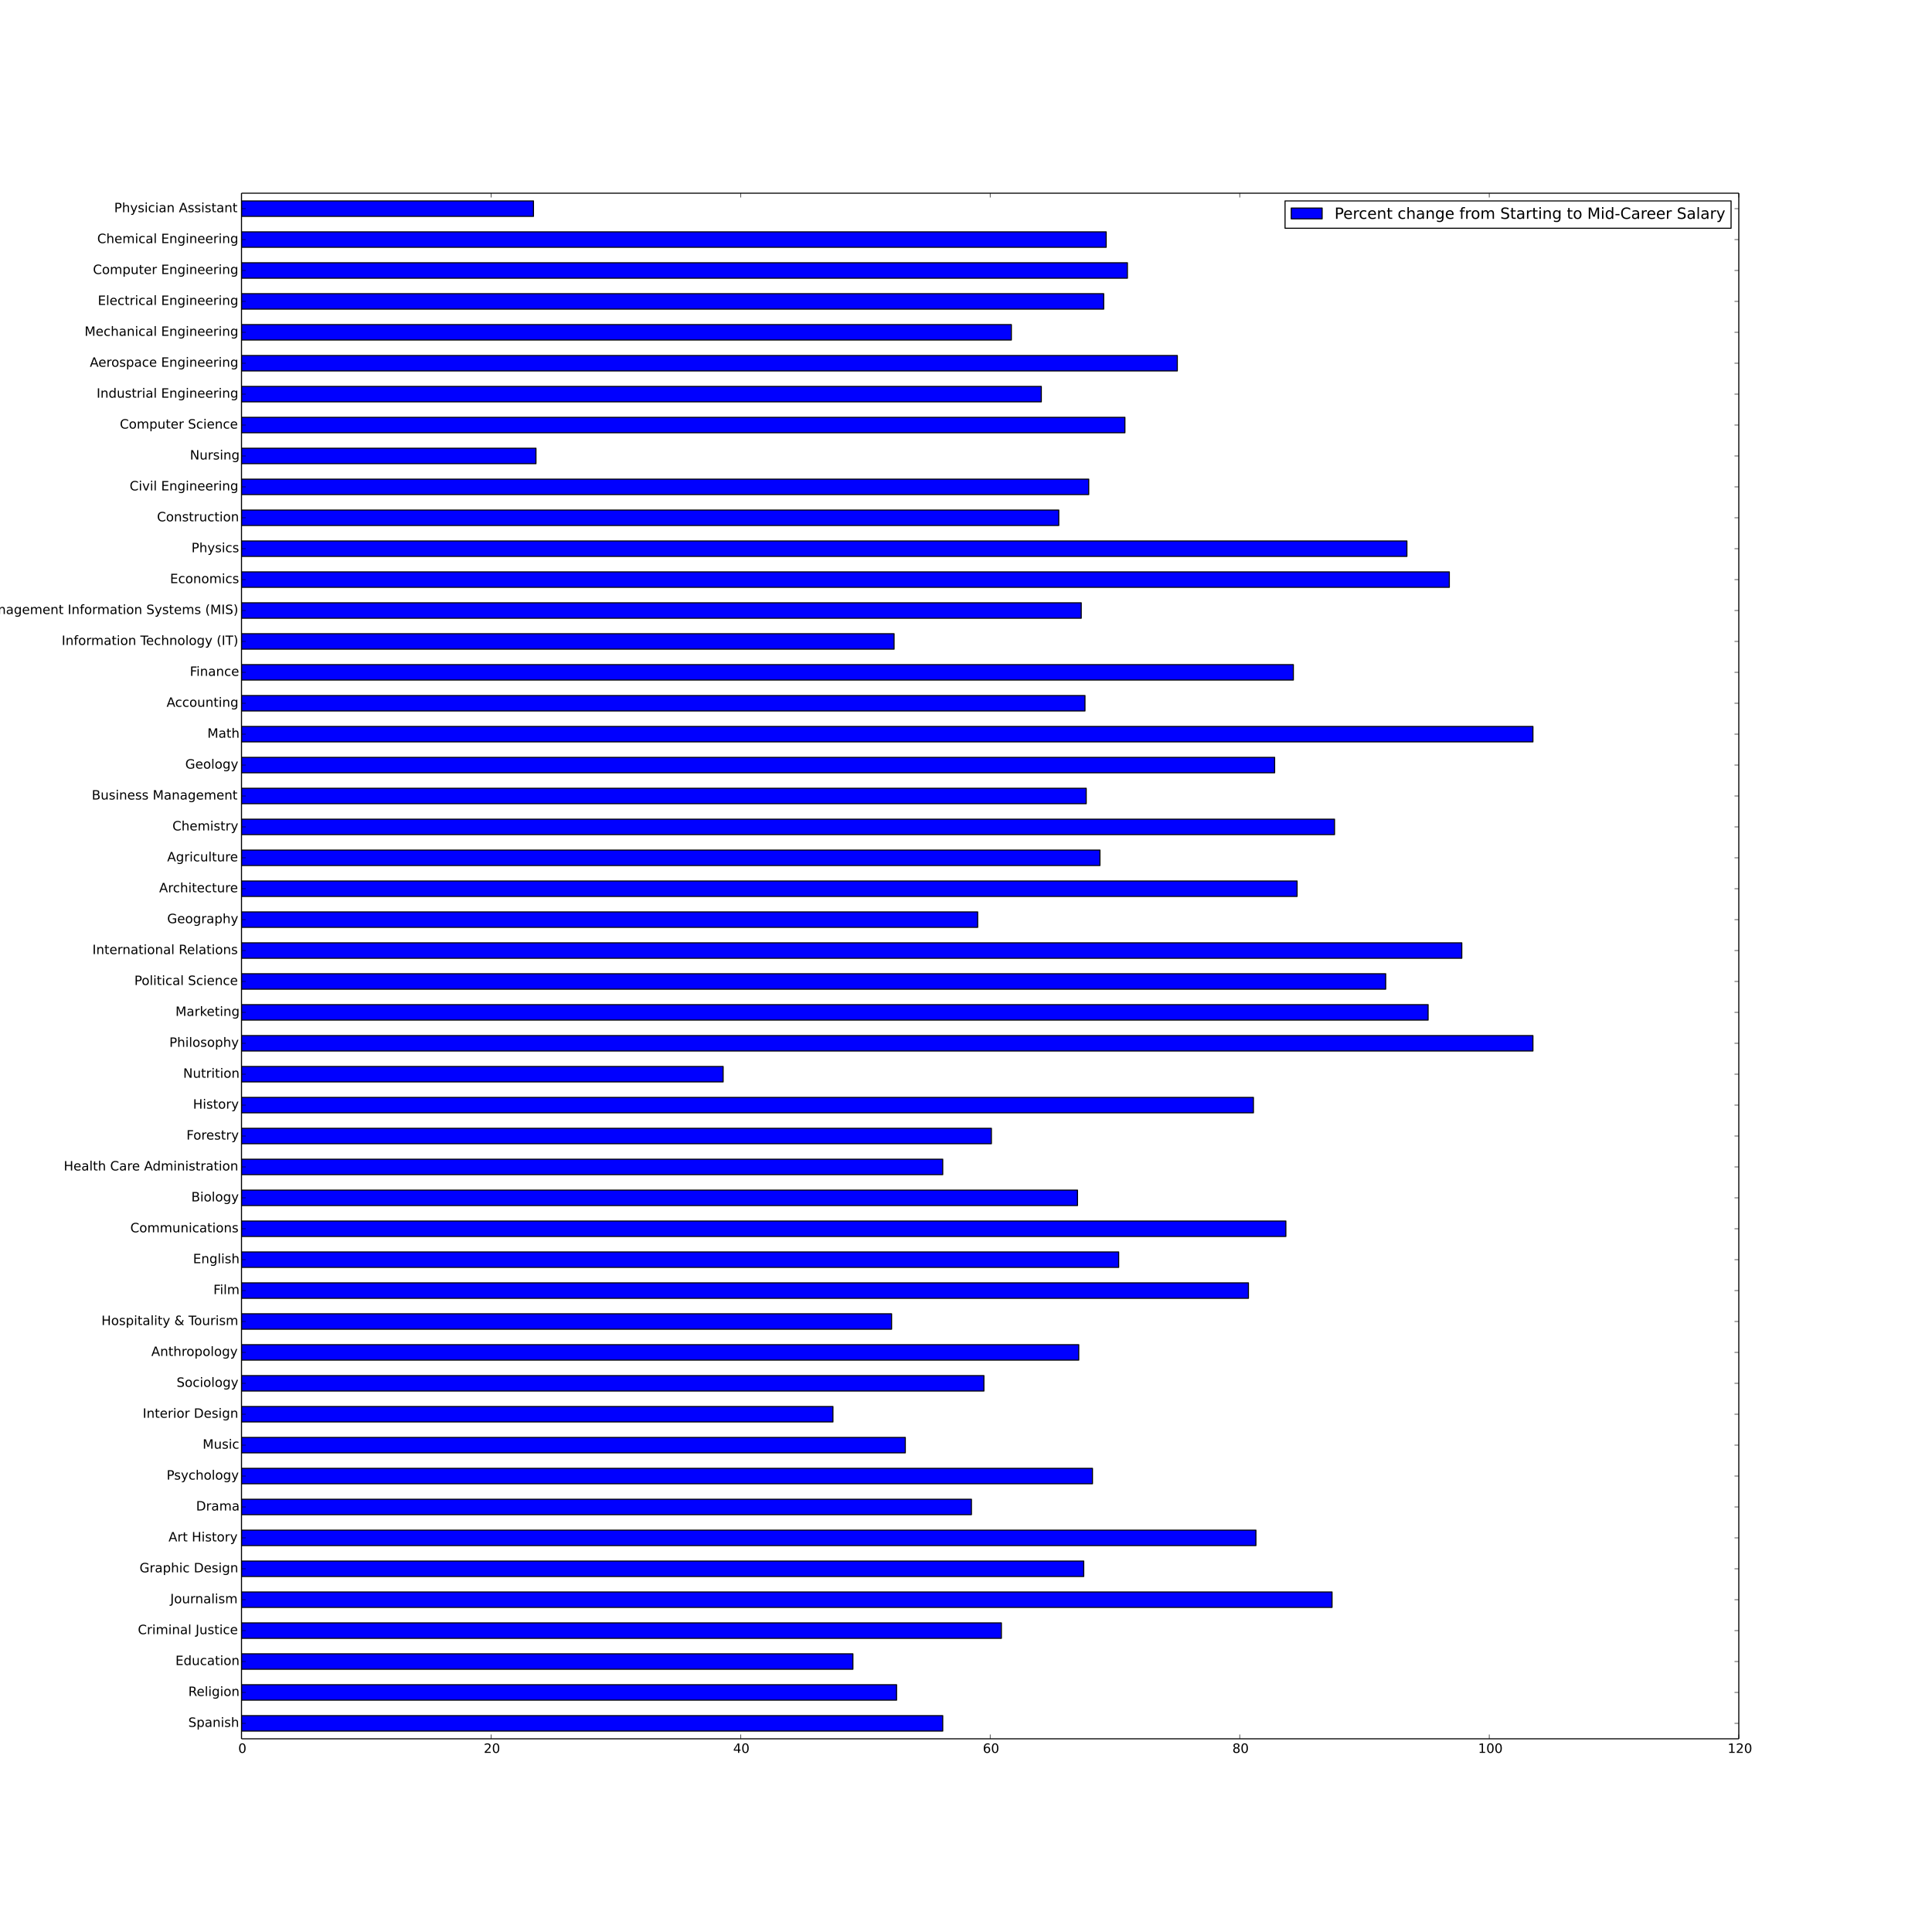 <?xml version="1.0" encoding="utf-8" standalone="no"?>
<!DOCTYPE svg PUBLIC "-//W3C//DTD SVG 1.1//EN"
  "http://www.w3.org/Graphics/SVG/1.1/DTD/svg11.dtd">
<!-- Created with matplotlib (http://matplotlib.org/) -->
<svg height="1800pt" version="1.1" viewBox="0 0 1800 1800" width="1800pt" xmlns="http://www.w3.org/2000/svg" xmlns:xlink="http://www.w3.org/1999/xlink">
 <defs>
  <style type="text/css">
*{stroke-linecap:butt;stroke-linejoin:round;}
  </style>
 </defs>
 <g id="figure_1">
  <g id="patch_1">
   <path d="
M0 1800
L1800 1800
L1800 0
L0 0
z
" style="fill:#ffffff;"/>
  </g>
  <g id="axes_1">
   <g id="patch_2">
    <path d="
M225 1620
L1620 1620
L1620 180
L225 180
z
" style="fill:#ffffff;"/>
   </g>
   <g id="patch_3">
    <path clip-path="url(#p1cb85a8e2d)" d="
M225 1612.8
L878.325 1612.8
L878.325 1598.4
L225 1598.4
z
" style="fill:#0000ff;stroke:#000000;"/>
   </g>
   <g id="patch_4">
    <path clip-path="url(#p1cb85a8e2d)" d="
M225 1584
L835.312 1584
L835.312 1569.6
L225 1569.6
z
" style="fill:#0000ff;stroke:#000000;"/>
   </g>
   <g id="patch_5">
    <path clip-path="url(#p1cb85a8e2d)" d="
M225 1555.2
L794.625 1555.2
L794.625 1540.8
L225 1540.8
z
" style="fill:#0000ff;stroke:#000000;"/>
   </g>
   <g id="patch_6">
    <path clip-path="url(#p1cb85a8e2d)" d="
M225 1526.4
L932.962 1526.4
L932.962 1512
L225 1512
z
" style="fill:#0000ff;stroke:#000000;"/>
   </g>
   <g id="patch_7">
    <path clip-path="url(#p1cb85a8e2d)" d="
M225 1497.6
L1241.03 1497.6
L1241.03 1483.2
L225 1483.2
z
" style="fill:#0000ff;stroke:#000000;"/>
   </g>
   <g id="patch_8">
    <path clip-path="url(#p1cb85a8e2d)" d="
M225 1468.8
L1009.69 1468.8
L1009.69 1454.4
L225 1454.4
z
" style="fill:#0000ff;stroke:#000000;"/>
   </g>
   <g id="patch_9">
    <path clip-path="url(#p1cb85a8e2d)" d="
M225 1440
L1170.11 1440
L1170.11 1425.6
L225 1425.6
z
" style="fill:#0000ff;stroke:#000000;"/>
   </g>
   <g id="patch_10">
    <path clip-path="url(#p1cb85a8e2d)" d="
M225 1411.2
L905.062 1411.2
L905.062 1396.8
L225 1396.8
z
" style="fill:#0000ff;stroke:#000000;"/>
   </g>
   <g id="patch_11">
    <path clip-path="url(#p1cb85a8e2d)" d="
M225 1382.4
L1017.83 1382.4
L1017.83 1368
L225 1368
z
" style="fill:#0000ff;stroke:#000000;"/>
   </g>
   <g id="patch_12">
    <path clip-path="url(#p1cb85a8e2d)" d="
M225 1353.6
L843.45 1353.6
L843.45 1339.2
L225 1339.2
z
" style="fill:#0000ff;stroke:#000000;"/>
   </g>
   <g id="patch_13">
    <path clip-path="url(#p1cb85a8e2d)" d="
M225 1324.8
L776.025 1324.8
L776.025 1310.4
L225 1310.4
z
" style="fill:#0000ff;stroke:#000000;"/>
   </g>
   <g id="patch_14">
    <path clip-path="url(#p1cb85a8e2d)" d="
M225 1296
L916.688 1296
L916.688 1281.6
L225 1281.6
z
" style="fill:#0000ff;stroke:#000000;"/>
   </g>
   <g id="patch_15">
    <path clip-path="url(#p1cb85a8e2d)" d="
M225 1267.2
L1005.04 1267.2
L1005.04 1252.8
L225 1252.8
z
" style="fill:#0000ff;stroke:#000000;"/>
   </g>
   <g id="patch_16">
    <path clip-path="url(#p1cb85a8e2d)" d="
M225 1238.4
L830.663 1238.4
L830.663 1224
L225 1224
z
" style="fill:#0000ff;stroke:#000000;"/>
   </g>
   <g id="patch_17">
    <path clip-path="url(#p1cb85a8e2d)" d="
M225 1209.6
L1163.14 1209.6
L1163.14 1195.2
L225 1195.2
z
" style="fill:#0000ff;stroke:#000000;"/>
   </g>
   <g id="patch_18">
    <path clip-path="url(#p1cb85a8e2d)" d="
M225 1180.8
L1042.24 1180.8
L1042.24 1166.4
L225 1166.4
z
" style="fill:#0000ff;stroke:#000000;"/>
   </g>
   <g id="patch_19">
    <path clip-path="url(#p1cb85a8e2d)" d="
M225 1152
L1198.01 1152
L1198.01 1137.6
L225 1137.6
z
" style="fill:#0000ff;stroke:#000000;"/>
   </g>
   <g id="patch_20">
    <path clip-path="url(#p1cb85a8e2d)" d="
M225 1123.2
L1003.88 1123.2
L1003.88 1108.8
L225 1108.8
z
" style="fill:#0000ff;stroke:#000000;"/>
   </g>
   <g id="patch_21">
    <path clip-path="url(#p1cb85a8e2d)" d="
M225 1094.4
L878.325 1094.4
L878.325 1080
L225 1080
z
" style="fill:#0000ff;stroke:#000000;"/>
   </g>
   <g id="patch_22">
    <path clip-path="url(#p1cb85a8e2d)" d="
M225 1065.6
L923.663 1065.6
L923.663 1051.2
L225 1051.2
z
" style="fill:#0000ff;stroke:#000000;"/>
   </g>
   <g id="patch_23">
    <path clip-path="url(#p1cb85a8e2d)" d="
M225 1036.8
L1167.79 1036.8
L1167.79 1022.4
L225 1022.4
z
" style="fill:#0000ff;stroke:#000000;"/>
   </g>
   <g id="patch_24">
    <path clip-path="url(#p1cb85a8e2d)" d="
M225 1008
L673.725 1008
L673.725 993.6
L225 993.6
z
" style="fill:#0000ff;stroke:#000000;"/>
   </g>
   <g id="patch_25">
    <path clip-path="url(#p1cb85a8e2d)" d="
M225 979.2
L1428.19 979.2
L1428.19 964.8
L225 964.8
z
" style="fill:#0000ff;stroke:#000000;"/>
   </g>
   <g id="patch_26">
    <path clip-path="url(#p1cb85a8e2d)" d="
M225 950.4
L1330.54 950.4
L1330.54 936
L225 936
z
" style="fill:#0000ff;stroke:#000000;"/>
   </g>
   <g id="patch_27">
    <path clip-path="url(#p1cb85a8e2d)" d="
M225 921.6
L1291.01 921.6
L1291.01 907.2
L225 907.2
z
" style="fill:#0000ff;stroke:#000000;"/>
   </g>
   <g id="patch_28">
    <path clip-path="url(#p1cb85a8e2d)" d="
M225 892.8
L1361.92 892.8
L1361.92 878.4
L225 878.4
z
" style="fill:#0000ff;stroke:#000000;"/>
   </g>
   <g id="patch_29">
    <path clip-path="url(#p1cb85a8e2d)" d="
M225 864
L910.875 864
L910.875 849.6
L225 849.6
z
" style="fill:#0000ff;stroke:#000000;"/>
   </g>
   <g id="patch_30">
    <path clip-path="url(#p1cb85a8e2d)" d="
M225 835.2
L1208.47 835.2
L1208.47 820.8
L225 820.8
z
" style="fill:#0000ff;stroke:#000000;"/>
   </g>
   <g id="patch_31">
    <path clip-path="url(#p1cb85a8e2d)" d="
M225 806.4
L1024.8 806.4
L1024.8 792
L225 792
z
" style="fill:#0000ff;stroke:#000000;"/>
   </g>
   <g id="patch_32">
    <path clip-path="url(#p1cb85a8e2d)" d="
M225 777.6
L1243.35 777.6
L1243.35 763.2
L225 763.2
z
" style="fill:#0000ff;stroke:#000000;"/>
   </g>
   <g id="patch_33">
    <path clip-path="url(#p1cb85a8e2d)" d="
M225 748.8
L1012.01 748.8
L1012.01 734.4
L225 734.4
z
" style="fill:#0000ff;stroke:#000000;"/>
   </g>
   <g id="patch_34">
    <path clip-path="url(#p1cb85a8e2d)" d="
M225 720
L1187.55 720
L1187.55 705.6
L225 705.6
z
" style="fill:#0000ff;stroke:#000000;"/>
   </g>
   <g id="patch_35">
    <path clip-path="url(#p1cb85a8e2d)" d="
M225 691.2
L1428.19 691.2
L1428.19 676.8
L225 676.8
z
" style="fill:#0000ff;stroke:#000000;"/>
   </g>
   <g id="patch_36">
    <path clip-path="url(#p1cb85a8e2d)" d="
M225 662.4
L1010.85 662.4
L1010.85 648
L225 648
z
" style="fill:#0000ff;stroke:#000000;"/>
   </g>
   <g id="patch_37">
    <path clip-path="url(#p1cb85a8e2d)" d="
M225 633.6
L1204.99 633.6
L1204.99 619.2
L225 619.2
z
" style="fill:#0000ff;stroke:#000000;"/>
   </g>
   <g id="patch_38">
    <path clip-path="url(#p1cb85a8e2d)" d="
M225 604.8
L832.987 604.8
L832.987 590.4
L225 590.4
z
" style="fill:#0000ff;stroke:#000000;"/>
   </g>
   <g id="patch_39">
    <path clip-path="url(#p1cb85a8e2d)" d="
M225 576
L1007.36 576
L1007.36 561.6
L225 561.6
z
" style="fill:#0000ff;stroke:#000000;"/>
   </g>
   <g id="patch_40">
    <path clip-path="url(#p1cb85a8e2d)" d="
M225 547.2
L1350.3 547.2
L1350.3 532.8
L225 532.8
z
" style="fill:#0000ff;stroke:#000000;"/>
   </g>
   <g id="patch_41">
    <path clip-path="url(#p1cb85a8e2d)" d="
M225 518.4
L1310.78 518.4
L1310.78 504
L225 504
z
" style="fill:#0000ff;stroke:#000000;"/>
   </g>
   <g id="patch_42">
    <path clip-path="url(#p1cb85a8e2d)" d="
M225 489.6
L986.438 489.6
L986.438 475.2
L225 475.2
z
" style="fill:#0000ff;stroke:#000000;"/>
   </g>
   <g id="patch_43">
    <path clip-path="url(#p1cb85a8e2d)" d="
M225 460.8
L1014.34 460.8
L1014.34 446.4
L225 446.4
z
" style="fill:#0000ff;stroke:#000000;"/>
   </g>
   <g id="patch_44">
    <path clip-path="url(#p1cb85a8e2d)" d="
M225 432
L499.35 432
L499.35 417.6
L225 417.6
z
" style="fill:#0000ff;stroke:#000000;"/>
   </g>
   <g id="patch_45">
    <path clip-path="url(#p1cb85a8e2d)" d="
M225 403.2
L1048.05 403.2
L1048.05 388.8
L225 388.8
z
" style="fill:#0000ff;stroke:#000000;"/>
   </g>
   <g id="patch_46">
    <path clip-path="url(#p1cb85a8e2d)" d="
M225 374.4
L970.162 374.4
L970.162 360
L225 360
z
" style="fill:#0000ff;stroke:#000000;"/>
   </g>
   <g id="patch_47">
    <path clip-path="url(#p1cb85a8e2d)" d="
M225 345.6
L1096.88 345.6
L1096.88 331.2
L225 331.2
z
" style="fill:#0000ff;stroke:#000000;"/>
   </g>
   <g id="patch_48">
    <path clip-path="url(#p1cb85a8e2d)" d="
M225 316.8
L942.263 316.8
L942.263 302.4
L225 302.4
z
" style="fill:#0000ff;stroke:#000000;"/>
   </g>
   <g id="patch_49">
    <path clip-path="url(#p1cb85a8e2d)" d="
M225 288
L1028.29 288
L1028.29 273.6
L225 273.6
z
" style="fill:#0000ff;stroke:#000000;"/>
   </g>
   <g id="patch_50">
    <path clip-path="url(#p1cb85a8e2d)" d="
M225 259.2
L1050.38 259.2
L1050.38 244.8
L225 244.8
z
" style="fill:#0000ff;stroke:#000000;"/>
   </g>
   <g id="patch_51">
    <path clip-path="url(#p1cb85a8e2d)" d="
M225 230.4
L1030.61 230.4
L1030.61 216
L225 216
z
" style="fill:#0000ff;stroke:#000000;"/>
   </g>
   <g id="patch_52">
    <path clip-path="url(#p1cb85a8e2d)" d="
M225 201.6
L497.025 201.6
L497.025 187.2
L225 187.2
z
" style="fill:#0000ff;stroke:#000000;"/>
   </g>
   <g id="matplotlib.axis_1">
    <g id="xtick_1">
     <g id="line2d_1">
      <defs>
       <path d="
M0 0
L0 -4" id="mc7db9fdffb" style="stroke:#000000;stroke-width:0.5;"/>
      </defs>
      <g>
       <use style="stroke:#000000;stroke-width:0.5;" x="225.0" xlink:href="#mc7db9fdffb" y="1620.0"/>
      </g>
     </g>
     <g id="line2d_2">
      <defs>
       <path d="
M0 0
L0 4" id="m5a7d422ac3" style="stroke:#000000;stroke-width:0.5;"/>
      </defs>
      <g>
       <use style="stroke:#000000;stroke-width:0.5;" x="225.0" xlink:href="#m5a7d422ac3" y="180.0"/>
      </g>
     </g>
     <g id="text_1">
      <!-- 0 -->
      <defs>
       <path d="
M31.781 66.406
Q24.172 66.406 20.328 58.906
Q16.5 51.422 16.5 36.375
Q16.5 21.391 20.328 13.891
Q24.172 6.391 31.781 6.391
Q39.453 6.391 43.281 13.891
Q47.125 21.391 47.125 36.375
Q47.125 51.422 43.281 58.906
Q39.453 66.406 31.781 66.406
M31.781 74.219
Q44.047 74.219 50.516 64.516
Q56.984 54.828 56.984 36.375
Q56.984 17.969 50.516 8.266
Q44.047 -1.422 31.781 -1.422
Q19.531 -1.422 13.062 8.266
Q6.594 17.969 6.594 36.375
Q6.594 54.828 13.062 64.516
Q19.531 74.219 31.781 74.219" id="DejaVuSans-30"/>
      </defs>
      <g transform="translate(221.977 1633.118)scale(0.12 -0.12)">
       <use xlink:href="#DejaVuSans-30"/>
      </g>
     </g>
    </g>
    <g id="xtick_2">
     <g id="line2d_3">
      <g>
       <use style="stroke:#000000;stroke-width:0.5;" x="457.5" xlink:href="#mc7db9fdffb" y="1620.0"/>
      </g>
     </g>
     <g id="line2d_4">
      <g>
       <use style="stroke:#000000;stroke-width:0.5;" x="457.5" xlink:href="#m5a7d422ac3" y="180.0"/>
      </g>
     </g>
     <g id="text_2">
      <!-- 20 -->
      <defs>
       <path d="
M19.188 8.297
L53.609 8.297
L53.609 0
L7.328 0
L7.328 8.297
Q12.938 14.109 22.625 23.891
Q32.328 33.688 34.812 36.531
Q39.547 41.844 41.422 45.531
Q43.312 49.219 43.312 52.781
Q43.312 58.594 39.234 62.25
Q35.156 65.922 28.609 65.922
Q23.969 65.922 18.812 64.312
Q13.672 62.703 7.812 59.422
L7.812 69.391
Q13.766 71.781 18.938 73
Q24.125 74.219 28.422 74.219
Q39.75 74.219 46.484 68.547
Q53.219 62.891 53.219 53.422
Q53.219 48.922 51.531 44.891
Q49.859 40.875 45.406 35.406
Q44.188 33.984 37.641 27.219
Q31.109 20.453 19.188 8.297" id="DejaVuSans-32"/>
      </defs>
      <g transform="translate(450.703 1633.118)scale(0.12 -0.12)">
       <use xlink:href="#DejaVuSans-32"/>
       <use x="63.623" xlink:href="#DejaVuSans-30"/>
      </g>
     </g>
    </g>
    <g id="xtick_3">
     <g id="line2d_5">
      <g>
       <use style="stroke:#000000;stroke-width:0.5;" x="690.0" xlink:href="#mc7db9fdffb" y="1620.0"/>
      </g>
     </g>
     <g id="line2d_6">
      <g>
       <use style="stroke:#000000;stroke-width:0.5;" x="690.0" xlink:href="#m5a7d422ac3" y="180.0"/>
      </g>
     </g>
     <g id="text_3">
      <!-- 40 -->
      <defs>
       <path d="
M37.797 64.312
L12.891 25.391
L37.797 25.391
z

M35.203 72.906
L47.609 72.906
L47.609 25.391
L58.016 25.391
L58.016 17.188
L47.609 17.188
L47.609 0
L37.797 0
L37.797 17.188
L4.891 17.188
L4.891 26.703
z
" id="DejaVuSans-34"/>
      </defs>
      <g transform="translate(683.057 1633.118)scale(0.12 -0.12)">
       <use xlink:href="#DejaVuSans-34"/>
       <use x="63.623" xlink:href="#DejaVuSans-30"/>
      </g>
     </g>
    </g>
    <g id="xtick_4">
     <g id="line2d_7">
      <g>
       <use style="stroke:#000000;stroke-width:0.5;" x="922.5" xlink:href="#mc7db9fdffb" y="1620.0"/>
      </g>
     </g>
     <g id="line2d_8">
      <g>
       <use style="stroke:#000000;stroke-width:0.5;" x="922.5" xlink:href="#m5a7d422ac3" y="180.0"/>
      </g>
     </g>
     <g id="text_4">
      <!-- 60 -->
      <defs>
       <path d="
M33.016 40.375
Q26.375 40.375 22.484 35.828
Q18.609 31.297 18.609 23.391
Q18.609 15.531 22.484 10.953
Q26.375 6.391 33.016 6.391
Q39.656 6.391 43.531 10.953
Q47.406 15.531 47.406 23.391
Q47.406 31.297 43.531 35.828
Q39.656 40.375 33.016 40.375
M52.594 71.297
L52.594 62.312
Q48.875 64.062 45.094 64.984
Q41.312 65.922 37.594 65.922
Q27.828 65.922 22.672 59.328
Q17.531 52.734 16.797 39.406
Q19.672 43.656 24.016 45.922
Q28.375 48.188 33.594 48.188
Q44.578 48.188 50.953 41.516
Q57.328 34.859 57.328 23.391
Q57.328 12.156 50.688 5.359
Q44.047 -1.422 33.016 -1.422
Q20.359 -1.422 13.672 8.266
Q6.984 17.969 6.984 36.375
Q6.984 53.656 15.188 63.938
Q23.391 74.219 37.203 74.219
Q40.922 74.219 44.703 73.484
Q48.484 72.75 52.594 71.297" id="DejaVuSans-36"/>
      </defs>
      <g transform="translate(915.683 1633.118)scale(0.12 -0.12)">
       <use xlink:href="#DejaVuSans-36"/>
       <use x="63.623" xlink:href="#DejaVuSans-30"/>
      </g>
     </g>
    </g>
    <g id="xtick_5">
     <g id="line2d_9">
      <g>
       <use style="stroke:#000000;stroke-width:0.5;" x="1155.0" xlink:href="#mc7db9fdffb" y="1620.0"/>
      </g>
     </g>
     <g id="line2d_10">
      <g>
       <use style="stroke:#000000;stroke-width:0.5;" x="1155.0" xlink:href="#m5a7d422ac3" y="180.0"/>
      </g>
     </g>
     <g id="text_5">
      <!-- 80 -->
      <defs>
       <path d="
M31.781 34.625
Q24.75 34.625 20.719 30.859
Q16.703 27.094 16.703 20.516
Q16.703 13.922 20.719 10.156
Q24.75 6.391 31.781 6.391
Q38.812 6.391 42.859 10.172
Q46.922 13.969 46.922 20.516
Q46.922 27.094 42.891 30.859
Q38.875 34.625 31.781 34.625
M21.922 38.812
Q15.578 40.375 12.031 44.719
Q8.5 49.078 8.5 55.328
Q8.5 64.062 14.719 69.141
Q20.953 74.219 31.781 74.219
Q42.672 74.219 48.875 69.141
Q55.078 64.062 55.078 55.328
Q55.078 49.078 51.531 44.719
Q48 40.375 41.703 38.812
Q48.828 37.156 52.797 32.312
Q56.781 27.484 56.781 20.516
Q56.781 9.906 50.312 4.234
Q43.844 -1.422 31.781 -1.422
Q19.734 -1.422 13.25 4.234
Q6.781 9.906 6.781 20.516
Q6.781 27.484 10.781 32.312
Q14.797 37.156 21.922 38.812
M18.312 54.391
Q18.312 48.734 21.844 45.562
Q25.391 42.391 31.781 42.391
Q38.141 42.391 41.719 45.562
Q45.312 48.734 45.312 54.391
Q45.312 60.062 41.719 63.234
Q38.141 66.406 31.781 66.406
Q25.391 66.406 21.844 63.234
Q18.312 60.062 18.312 54.391" id="DejaVuSans-38"/>
      </defs>
      <g transform="translate(1148.17 1633.118)scale(0.12 -0.12)">
       <use xlink:href="#DejaVuSans-38"/>
       <use x="63.623" xlink:href="#DejaVuSans-30"/>
      </g>
     </g>
    </g>
    <g id="xtick_6">
     <g id="line2d_11">
      <g>
       <use style="stroke:#000000;stroke-width:0.5;" x="1387.5" xlink:href="#mc7db9fdffb" y="1620.0"/>
      </g>
     </g>
     <g id="line2d_12">
      <g>
       <use style="stroke:#000000;stroke-width:0.5;" x="1387.5" xlink:href="#m5a7d422ac3" y="180.0"/>
      </g>
     </g>
     <g id="text_6">
      <!-- 100 -->
      <defs>
       <path d="
M12.406 8.297
L28.516 8.297
L28.516 63.922
L10.984 60.406
L10.984 69.391
L28.422 72.906
L38.281 72.906
L38.281 8.297
L54.391 8.297
L54.391 0
L12.406 0
z
" id="DejaVuSans-31"/>
      </defs>
      <g transform="translate(1377.105 1633.118)scale(0.12 -0.12)">
       <use xlink:href="#DejaVuSans-31"/>
       <use x="63.623" xlink:href="#DejaVuSans-30"/>
       <use x="127.246" xlink:href="#DejaVuSans-30"/>
      </g>
     </g>
    </g>
    <g id="xtick_7">
     <g id="line2d_13">
      <g>
       <use style="stroke:#000000;stroke-width:0.5;" x="1620.0" xlink:href="#mc7db9fdffb" y="1620.0"/>
      </g>
     </g>
     <g id="line2d_14">
      <g>
       <use style="stroke:#000000;stroke-width:0.5;" x="1620.0" xlink:href="#m5a7d422ac3" y="180.0"/>
      </g>
     </g>
     <g id="text_7">
      <!-- 120 -->
      <g transform="translate(1609.605 1633.118)scale(0.12 -0.12)">
       <use xlink:href="#DejaVuSans-31"/>
       <use x="63.623" xlink:href="#DejaVuSans-32"/>
       <use x="127.246" xlink:href="#DejaVuSans-30"/>
      </g>
     </g>
    </g>
   </g>
   <g id="matplotlib.axis_2">
    <g id="ytick_1">
     <g id="line2d_15">
      <defs>
       <path d="
M0 0
L4 0" id="md7965d1ba0" style="stroke:#000000;stroke-width:0.5;"/>
      </defs>
      <g>
       <use style="stroke:#000000;stroke-width:0.5;" x="225.0" xlink:href="#md7965d1ba0" y="1605.6"/>
      </g>
     </g>
     <g id="line2d_16">
      <defs>
       <path d="
M0 0
L-4 0" id="md9a1c1a7cd" style="stroke:#000000;stroke-width:0.5;"/>
      </defs>
      <g>
       <use style="stroke:#000000;stroke-width:0.5;" x="1620.0" xlink:href="#md9a1c1a7cd" y="1605.6"/>
      </g>
     </g>
     <g id="text_8">
      <!-- Spanish -->
      <defs>
       <path d="
M53.516 70.516
L53.516 60.891
Q47.906 63.578 42.922 64.891
Q37.938 66.219 33.297 66.219
Q25.25 66.219 20.875 63.094
Q16.5 59.969 16.5 54.203
Q16.5 49.359 19.406 46.891
Q22.312 44.438 30.422 42.922
L36.375 41.703
Q47.406 39.594 52.656 34.297
Q57.906 29 57.906 20.125
Q57.906 9.516 50.797 4.047
Q43.703 -1.422 29.984 -1.422
Q24.812 -1.422 18.969 -0.25
Q13.141 0.922 6.891 3.219
L6.891 13.375
Q12.891 10.016 18.656 8.297
Q24.422 6.594 29.984 6.594
Q38.422 6.594 43.016 9.906
Q47.609 13.234 47.609 19.391
Q47.609 24.75 44.312 27.781
Q41.016 30.812 33.5 32.328
L27.484 33.5
Q16.453 35.688 11.516 40.375
Q6.594 45.062 6.594 53.422
Q6.594 63.094 13.406 68.656
Q20.219 74.219 32.172 74.219
Q37.312 74.219 42.625 73.281
Q47.953 72.359 53.516 70.516" id="DejaVuSans-53"/>
       <path d="
M9.422 54.688
L18.406 54.688
L18.406 0
L9.422 0
z

M9.422 75.984
L18.406 75.984
L18.406 64.594
L9.422 64.594
z
" id="DejaVuSans-69"/>
       <path d="
M34.281 27.484
Q23.391 27.484 19.188 25
Q14.984 22.516 14.984 16.5
Q14.984 11.719 18.141 8.906
Q21.297 6.109 26.703 6.109
Q34.188 6.109 38.703 11.406
Q43.219 16.703 43.219 25.484
L43.219 27.484
z

M52.203 31.203
L52.203 0
L43.219 0
L43.219 8.297
Q40.141 3.328 35.547 0.953
Q30.953 -1.422 24.312 -1.422
Q15.922 -1.422 10.953 3.297
Q6 8.016 6 15.922
Q6 25.141 12.172 29.828
Q18.359 34.516 30.609 34.516
L43.219 34.516
L43.219 35.406
Q43.219 41.609 39.141 45
Q35.062 48.391 27.688 48.391
Q23 48.391 18.547 47.266
Q14.109 46.141 10.016 43.891
L10.016 52.203
Q14.938 54.109 19.578 55.047
Q24.219 56 28.609 56
Q40.484 56 46.344 49.844
Q52.203 43.703 52.203 31.203" id="DejaVuSans-61"/>
       <path d="
M54.891 33.016
L54.891 0
L45.906 0
L45.906 32.719
Q45.906 40.484 42.875 44.328
Q39.844 48.188 33.797 48.188
Q26.516 48.188 22.312 43.547
Q18.109 38.922 18.109 30.906
L18.109 0
L9.078 0
L9.078 54.688
L18.109 54.688
L18.109 46.188
Q21.344 51.125 25.703 53.562
Q30.078 56 35.797 56
Q45.219 56 50.047 50.172
Q54.891 44.344 54.891 33.016" id="DejaVuSans-6e"/>
       <path d="
M18.109 8.203
L18.109 -20.797
L9.078 -20.797
L9.078 54.688
L18.109 54.688
L18.109 46.391
Q20.953 51.266 25.266 53.625
Q29.594 56 35.594 56
Q45.562 56 51.781 48.094
Q58.016 40.188 58.016 27.297
Q58.016 14.406 51.781 6.484
Q45.562 -1.422 35.594 -1.422
Q29.594 -1.422 25.266 0.953
Q20.953 3.328 18.109 8.203
M48.688 27.297
Q48.688 37.203 44.609 42.844
Q40.531 48.484 33.406 48.484
Q26.266 48.484 22.188 42.844
Q18.109 37.203 18.109 27.297
Q18.109 17.391 22.188 11.75
Q26.266 6.109 33.406 6.109
Q40.531 6.109 44.609 11.75
Q48.688 17.391 48.688 27.297" id="DejaVuSans-70"/>
       <path d="
M54.891 33.016
L54.891 0
L45.906 0
L45.906 32.719
Q45.906 40.484 42.875 44.328
Q39.844 48.188 33.797 48.188
Q26.516 48.188 22.312 43.547
Q18.109 38.922 18.109 30.906
L18.109 0
L9.078 0
L9.078 75.984
L18.109 75.984
L18.109 46.188
Q21.344 51.125 25.703 53.562
Q30.078 56 35.797 56
Q45.219 56 50.047 50.172
Q54.891 44.344 54.891 33.016" id="DejaVuSans-68"/>
       <path d="
M44.281 53.078
L44.281 44.578
Q40.484 46.531 36.375 47.5
Q32.281 48.484 27.875 48.484
Q21.188 48.484 17.844 46.438
Q14.5 44.391 14.5 40.281
Q14.5 37.156 16.891 35.375
Q19.281 33.594 26.516 31.984
L29.594 31.297
Q39.156 29.25 43.188 25.516
Q47.219 21.781 47.219 15.094
Q47.219 7.469 41.188 3.016
Q35.156 -1.422 24.609 -1.422
Q20.219 -1.422 15.453 -0.562
Q10.688 0.297 5.422 2
L5.422 11.281
Q10.406 8.688 15.234 7.391
Q20.062 6.109 24.812 6.109
Q31.156 6.109 34.562 8.281
Q37.984 10.453 37.984 14.406
Q37.984 18.062 35.516 20.016
Q33.062 21.969 24.703 23.781
L21.578 24.516
Q13.234 26.266 9.516 29.906
Q5.812 33.547 5.812 39.891
Q5.812 47.609 11.281 51.797
Q16.75 56 26.812 56
Q31.781 56 36.172 55.266
Q40.578 54.547 44.281 53.078" id="DejaVuSans-73"/>
      </defs>
      <g transform="translate(175.424 1608.911)scale(0.12 -0.12)">
       <use xlink:href="#DejaVuSans-53"/>
       <use x="63.477" xlink:href="#DejaVuSans-70"/>
       <use x="126.953" xlink:href="#DejaVuSans-61"/>
       <use x="188.232" xlink:href="#DejaVuSans-6e"/>
       <use x="251.611" xlink:href="#DejaVuSans-69"/>
       <use x="279.395" xlink:href="#DejaVuSans-73"/>
       <use x="331.494" xlink:href="#DejaVuSans-68"/>
      </g>
     </g>
    </g>
    <g id="ytick_2">
     <g id="line2d_17">
      <g>
       <use style="stroke:#000000;stroke-width:0.5;" x="225.0" xlink:href="#md7965d1ba0" y="1576.8"/>
      </g>
     </g>
     <g id="line2d_18">
      <g>
       <use style="stroke:#000000;stroke-width:0.5;" x="1620.0" xlink:href="#md9a1c1a7cd" y="1576.8"/>
      </g>
     </g>
     <g id="text_9">
      <!-- Religion -->
      <defs>
       <path d="
M56.203 29.594
L56.203 25.203
L14.891 25.203
Q15.484 15.922 20.484 11.062
Q25.484 6.203 34.422 6.203
Q39.594 6.203 44.453 7.469
Q49.312 8.734 54.109 11.281
L54.109 2.781
Q49.266 0.734 44.188 -0.344
Q39.109 -1.422 33.891 -1.422
Q20.797 -1.422 13.156 6.188
Q5.516 13.812 5.516 26.812
Q5.516 40.234 12.766 48.109
Q20.016 56 32.328 56
Q43.359 56 49.781 48.891
Q56.203 41.797 56.203 29.594
M47.219 32.234
Q47.125 39.594 43.094 43.984
Q39.062 48.391 32.422 48.391
Q24.906 48.391 20.391 44.141
Q15.875 39.891 15.188 32.172
z
" id="DejaVuSans-65"/>
       <path d="
M30.609 48.391
Q23.391 48.391 19.188 42.75
Q14.984 37.109 14.984 27.297
Q14.984 17.484 19.156 11.844
Q23.344 6.203 30.609 6.203
Q37.797 6.203 41.984 11.859
Q46.188 17.531 46.188 27.297
Q46.188 37.016 41.984 42.703
Q37.797 48.391 30.609 48.391
M30.609 56
Q42.328 56 49.016 48.375
Q55.719 40.766 55.719 27.297
Q55.719 13.875 49.016 6.219
Q42.328 -1.422 30.609 -1.422
Q18.844 -1.422 12.172 6.219
Q5.516 13.875 5.516 27.297
Q5.516 40.766 12.172 48.375
Q18.844 56 30.609 56" id="DejaVuSans-6f"/>
       <path d="
M45.406 27.984
Q45.406 37.75 41.375 43.109
Q37.359 48.484 30.078 48.484
Q22.859 48.484 18.828 43.109
Q14.797 37.75 14.797 27.984
Q14.797 18.266 18.828 12.891
Q22.859 7.516 30.078 7.516
Q37.359 7.516 41.375 12.891
Q45.406 18.266 45.406 27.984
M54.391 6.781
Q54.391 -7.172 48.188 -13.984
Q42 -20.797 29.203 -20.797
Q24.469 -20.797 20.266 -20.094
Q16.062 -19.391 12.109 -17.922
L12.109 -9.188
Q16.062 -11.328 19.922 -12.344
Q23.781 -13.375 27.781 -13.375
Q36.625 -13.375 41.016 -8.766
Q45.406 -4.156 45.406 5.172
L45.406 9.625
Q42.625 4.781 38.281 2.391
Q33.938 0 27.875 0
Q17.828 0 11.672 7.656
Q5.516 15.328 5.516 27.984
Q5.516 40.672 11.672 48.328
Q17.828 56 27.875 56
Q33.938 56 38.281 53.609
Q42.625 51.219 45.406 46.391
L45.406 54.688
L54.391 54.688
z
" id="DejaVuSans-67"/>
       <path d="
M9.422 75.984
L18.406 75.984
L18.406 0
L9.422 0
z
" id="DejaVuSans-6c"/>
       <path d="
M44.391 34.188
Q47.562 33.109 50.562 29.594
Q53.562 26.078 56.594 19.922
L66.609 0
L56 0
L46.688 18.703
Q43.062 26.031 39.672 28.422
Q36.281 30.812 30.422 30.812
L19.672 30.812
L19.672 0
L9.812 0
L9.812 72.906
L32.078 72.906
Q44.578 72.906 50.734 67.672
Q56.891 62.453 56.891 51.906
Q56.891 45.016 53.688 40.469
Q50.484 35.938 44.391 34.188
M19.672 64.797
L19.672 38.922
L32.078 38.922
Q39.203 38.922 42.844 42.219
Q46.484 45.516 46.484 51.906
Q46.484 58.297 42.844 61.547
Q39.203 64.797 32.078 64.797
z
" id="DejaVuSans-52"/>
      </defs>
      <g transform="translate(175.447 1580.111)scale(0.12 -0.12)">
       <use xlink:href="#DejaVuSans-52"/>
       <use x="64.982" xlink:href="#DejaVuSans-65"/>
       <use x="126.506" xlink:href="#DejaVuSans-6c"/>
       <use x="154.289" xlink:href="#DejaVuSans-69"/>
       <use x="182.072" xlink:href="#DejaVuSans-67"/>
       <use x="245.549" xlink:href="#DejaVuSans-69"/>
       <use x="273.332" xlink:href="#DejaVuSans-6f"/>
       <use x="334.514" xlink:href="#DejaVuSans-6e"/>
      </g>
     </g>
    </g>
    <g id="ytick_3">
     <g id="line2d_19">
      <g>
       <use style="stroke:#000000;stroke-width:0.5;" x="225.0" xlink:href="#md7965d1ba0" y="1548.0"/>
      </g>
     </g>
     <g id="line2d_20">
      <g>
       <use style="stroke:#000000;stroke-width:0.5;" x="1620.0" xlink:href="#md9a1c1a7cd" y="1548.0"/>
      </g>
     </g>
     <g id="text_10">
      <!-- Education -->
      <defs>
       <path d="
M18.312 70.219
L18.312 54.688
L36.812 54.688
L36.812 47.703
L18.312 47.703
L18.312 18.016
Q18.312 11.328 20.141 9.422
Q21.969 7.516 27.594 7.516
L36.812 7.516
L36.812 0
L27.594 0
Q17.188 0 13.234 3.875
Q9.281 7.766 9.281 18.016
L9.281 47.703
L2.688 47.703
L2.688 54.688
L9.281 54.688
L9.281 70.219
z
" id="DejaVuSans-74"/>
       <path d="
M9.812 72.906
L55.906 72.906
L55.906 64.594
L19.672 64.594
L19.672 43.016
L54.391 43.016
L54.391 34.719
L19.672 34.719
L19.672 8.297
L56.781 8.297
L56.781 0
L9.812 0
z
" id="DejaVuSans-45"/>
       <path d="
M45.406 46.391
L45.406 75.984
L54.391 75.984
L54.391 0
L45.406 0
L45.406 8.203
Q42.578 3.328 38.25 0.953
Q33.938 -1.422 27.875 -1.422
Q17.969 -1.422 11.734 6.484
Q5.516 14.406 5.516 27.297
Q5.516 40.188 11.734 48.094
Q17.969 56 27.875 56
Q33.938 56 38.25 53.625
Q42.578 51.266 45.406 46.391
M14.797 27.297
Q14.797 17.391 18.875 11.75
Q22.953 6.109 30.078 6.109
Q37.203 6.109 41.297 11.75
Q45.406 17.391 45.406 27.297
Q45.406 37.203 41.297 42.844
Q37.203 48.484 30.078 48.484
Q22.953 48.484 18.875 42.844
Q14.797 37.203 14.797 27.297" id="DejaVuSans-64"/>
       <path d="
M8.5 21.578
L8.5 54.688
L17.484 54.688
L17.484 21.922
Q17.484 14.156 20.5 10.266
Q23.531 6.391 29.594 6.391
Q36.859 6.391 41.078 11.031
Q45.312 15.672 45.312 23.688
L45.312 54.688
L54.297 54.688
L54.297 0
L45.312 0
L45.312 8.406
Q42.047 3.422 37.719 1
Q33.406 -1.422 27.688 -1.422
Q18.266 -1.422 13.375 4.438
Q8.5 10.297 8.5 21.578
M31.109 56
z
" id="DejaVuSans-75"/>
       <path d="
M48.781 52.594
L48.781 44.188
Q44.969 46.297 41.141 47.344
Q37.312 48.391 33.406 48.391
Q24.656 48.391 19.812 42.844
Q14.984 37.312 14.984 27.297
Q14.984 17.281 19.812 11.734
Q24.656 6.203 33.406 6.203
Q37.312 6.203 41.141 7.25
Q44.969 8.297 48.781 10.406
L48.781 2.094
Q45.016 0.344 40.984 -0.531
Q36.969 -1.422 32.422 -1.422
Q20.062 -1.422 12.781 6.344
Q5.516 14.109 5.516 27.297
Q5.516 40.672 12.859 48.328
Q20.219 56 33.016 56
Q37.156 56 41.109 55.141
Q45.062 54.297 48.781 52.594" id="DejaVuSans-63"/>
      </defs>
      <g transform="translate(163.452 1551.311)scale(0.12 -0.12)">
       <use xlink:href="#DejaVuSans-45"/>
       <use x="63.184" xlink:href="#DejaVuSans-64"/>
       <use x="126.66" xlink:href="#DejaVuSans-75"/>
       <use x="190.039" xlink:href="#DejaVuSans-63"/>
       <use x="245.02" xlink:href="#DejaVuSans-61"/>
       <use x="306.299" xlink:href="#DejaVuSans-74"/>
       <use x="345.508" xlink:href="#DejaVuSans-69"/>
       <use x="373.291" xlink:href="#DejaVuSans-6f"/>
       <use x="434.473" xlink:href="#DejaVuSans-6e"/>
      </g>
     </g>
    </g>
    <g id="ytick_4">
     <g id="line2d_21">
      <g>
       <use style="stroke:#000000;stroke-width:0.5;" x="225.0" xlink:href="#md7965d1ba0" y="1519.2"/>
      </g>
     </g>
     <g id="line2d_22">
      <g>
       <use style="stroke:#000000;stroke-width:0.5;" x="1620.0" xlink:href="#md9a1c1a7cd" y="1519.2"/>
      </g>
     </g>
     <g id="text_11">
      <!-- Criminal Justice -->
      <defs>
       <path d="
M9.812 72.906
L19.672 72.906
L19.672 5.078
Q19.672 -8.109 14.672 -14.062
Q9.672 -20.016 -1.422 -20.016
L-5.172 -20.016
L-5.172 -11.719
L-2.094 -11.719
Q4.438 -11.719 7.125 -8.047
Q9.812 -4.391 9.812 5.078
z
" id="DejaVuSans-4a"/>
       <path id="DejaVuSans-20"/>
       <path d="
M41.109 46.297
Q39.594 47.172 37.812 47.578
Q36.031 48 33.891 48
Q26.266 48 22.188 43.047
Q18.109 38.094 18.109 28.812
L18.109 0
L9.078 0
L9.078 54.688
L18.109 54.688
L18.109 46.188
Q20.953 51.172 25.484 53.578
Q30.031 56 36.531 56
Q37.453 56 38.578 55.875
Q39.703 55.766 41.062 55.516
z
" id="DejaVuSans-72"/>
       <path d="
M64.406 67.281
L64.406 56.891
Q59.422 61.531 53.781 63.812
Q48.141 66.109 41.797 66.109
Q29.297 66.109 22.656 58.469
Q16.016 50.828 16.016 36.375
Q16.016 21.969 22.656 14.328
Q29.297 6.688 41.797 6.688
Q48.141 6.688 53.781 8.984
Q59.422 11.281 64.406 15.922
L64.406 5.609
Q59.234 2.094 53.438 0.328
Q47.656 -1.422 41.219 -1.422
Q24.656 -1.422 15.125 8.703
Q5.609 18.844 5.609 36.375
Q5.609 53.953 15.125 64.078
Q24.656 74.219 41.219 74.219
Q47.75 74.219 53.531 72.484
Q59.328 70.75 64.406 67.281" id="DejaVuSans-43"/>
       <path d="
M52 44.188
Q55.375 50.25 60.062 53.125
Q64.75 56 71.094 56
Q79.641 56 84.281 50.016
Q88.922 44.047 88.922 33.016
L88.922 0
L79.891 0
L79.891 32.719
Q79.891 40.578 77.094 44.375
Q74.312 48.188 68.609 48.188
Q61.625 48.188 57.562 43.547
Q53.516 38.922 53.516 30.906
L53.516 0
L44.484 0
L44.484 32.719
Q44.484 40.625 41.703 44.406
Q38.922 48.188 33.109 48.188
Q26.219 48.188 22.156 43.531
Q18.109 38.875 18.109 30.906
L18.109 0
L9.078 0
L9.078 54.688
L18.109 54.688
L18.109 46.188
Q21.188 51.219 25.484 53.609
Q29.781 56 35.688 56
Q41.656 56 45.828 52.969
Q50 49.953 52 44.188" id="DejaVuSans-6d"/>
      </defs>
      <g transform="translate(128.448 1522.511)scale(0.12 -0.12)">
       <use xlink:href="#DejaVuSans-43"/>
       <use x="69.824" xlink:href="#DejaVuSans-72"/>
       <use x="110.938" xlink:href="#DejaVuSans-69"/>
       <use x="138.721" xlink:href="#DejaVuSans-6d"/>
       <use x="236.133" xlink:href="#DejaVuSans-69"/>
       <use x="263.916" xlink:href="#DejaVuSans-6e"/>
       <use x="327.295" xlink:href="#DejaVuSans-61"/>
       <use x="388.574" xlink:href="#DejaVuSans-6c"/>
       <use x="416.357" xlink:href="#DejaVuSans-20"/>
       <use x="448.145" xlink:href="#DejaVuSans-4a"/>
       <use x="477.637" xlink:href="#DejaVuSans-75"/>
       <use x="541.016" xlink:href="#DejaVuSans-73"/>
       <use x="593.115" xlink:href="#DejaVuSans-74"/>
       <use x="632.324" xlink:href="#DejaVuSans-69"/>
       <use x="660.107" xlink:href="#DejaVuSans-63"/>
       <use x="715.088" xlink:href="#DejaVuSans-65"/>
      </g>
     </g>
    </g>
    <g id="ytick_5">
     <g id="line2d_23">
      <g>
       <use style="stroke:#000000;stroke-width:0.5;" x="225.0" xlink:href="#md7965d1ba0" y="1490.4"/>
      </g>
     </g>
     <g id="line2d_24">
      <g>
       <use style="stroke:#000000;stroke-width:0.5;" x="1620.0" xlink:href="#md9a1c1a7cd" y="1490.4"/>
      </g>
     </g>
     <g id="text_12">
      <!-- Journalism -->
      <g transform="translate(158.621 1493.711)scale(0.12 -0.12)">
       <use xlink:href="#DejaVuSans-4a"/>
       <use x="29.492" xlink:href="#DejaVuSans-6f"/>
       <use x="90.674" xlink:href="#DejaVuSans-75"/>
       <use x="154.053" xlink:href="#DejaVuSans-72"/>
       <use x="193.416" xlink:href="#DejaVuSans-6e"/>
       <use x="256.795" xlink:href="#DejaVuSans-61"/>
       <use x="318.074" xlink:href="#DejaVuSans-6c"/>
       <use x="345.857" xlink:href="#DejaVuSans-69"/>
       <use x="373.641" xlink:href="#DejaVuSans-73"/>
       <use x="425.74" xlink:href="#DejaVuSans-6d"/>
      </g>
     </g>
    </g>
    <g id="ytick_6">
     <g id="line2d_25">
      <g>
       <use style="stroke:#000000;stroke-width:0.5;" x="225.0" xlink:href="#md7965d1ba0" y="1461.6"/>
      </g>
     </g>
     <g id="line2d_26">
      <g>
       <use style="stroke:#000000;stroke-width:0.5;" x="1620.0" xlink:href="#md9a1c1a7cd" y="1461.6"/>
      </g>
     </g>
     <g id="text_13">
      <!-- Graphic Design -->
      <defs>
       <path d="
M59.516 10.406
L59.516 29.984
L43.406 29.984
L43.406 38.094
L69.281 38.094
L69.281 6.781
Q63.578 2.734 56.688 0.656
Q49.812 -1.422 42 -1.422
Q24.906 -1.422 15.25 8.562
Q5.609 18.562 5.609 36.375
Q5.609 54.25 15.25 64.234
Q24.906 74.219 42 74.219
Q49.125 74.219 55.547 72.453
Q61.969 70.703 67.391 67.281
L67.391 56.781
Q61.922 61.422 55.766 63.766
Q49.609 66.109 42.828 66.109
Q29.438 66.109 22.719 58.641
Q16.016 51.172 16.016 36.375
Q16.016 21.625 22.719 14.156
Q29.438 6.688 42.828 6.688
Q48.047 6.688 52.141 7.594
Q56.25 8.5 59.516 10.406" id="DejaVuSans-47"/>
       <path d="
M19.672 64.797
L19.672 8.109
L31.594 8.109
Q46.688 8.109 53.688 14.938
Q60.688 21.781 60.688 36.531
Q60.688 51.172 53.688 57.984
Q46.688 64.797 31.594 64.797
z

M9.812 72.906
L30.078 72.906
Q51.266 72.906 61.172 64.094
Q71.094 55.281 71.094 36.531
Q71.094 17.672 61.125 8.828
Q51.172 0 30.078 0
L9.812 0
z
" id="DejaVuSans-44"/>
      </defs>
      <g transform="translate(130.032 1464.911)scale(0.12 -0.12)">
       <use xlink:href="#DejaVuSans-47"/>
       <use x="77.49" xlink:href="#DejaVuSans-72"/>
       <use x="118.604" xlink:href="#DejaVuSans-61"/>
       <use x="179.883" xlink:href="#DejaVuSans-70"/>
       <use x="243.359" xlink:href="#DejaVuSans-68"/>
       <use x="306.738" xlink:href="#DejaVuSans-69"/>
       <use x="334.521" xlink:href="#DejaVuSans-63"/>
       <use x="389.502" xlink:href="#DejaVuSans-20"/>
       <use x="421.289" xlink:href="#DejaVuSans-44"/>
       <use x="498.291" xlink:href="#DejaVuSans-65"/>
       <use x="559.814" xlink:href="#DejaVuSans-73"/>
       <use x="611.914" xlink:href="#DejaVuSans-69"/>
       <use x="639.697" xlink:href="#DejaVuSans-67"/>
       <use x="703.174" xlink:href="#DejaVuSans-6e"/>
      </g>
     </g>
    </g>
    <g id="ytick_7">
     <g id="line2d_27">
      <g>
       <use style="stroke:#000000;stroke-width:0.5;" x="225.0" xlink:href="#md7965d1ba0" y="1432.8"/>
      </g>
     </g>
     <g id="line2d_28">
      <g>
       <use style="stroke:#000000;stroke-width:0.5;" x="1620.0" xlink:href="#md9a1c1a7cd" y="1432.8"/>
      </g>
     </g>
     <g id="text_14">
      <!-- Art History -->
      <defs>
       <path d="
M34.188 63.188
L20.797 26.906
L47.609 26.906
z

M28.609 72.906
L39.797 72.906
L67.578 0
L57.328 0
L50.688 18.703
L17.828 18.703
L11.188 0
L0.781 0
z
" id="DejaVuSans-41"/>
       <path d="
M32.172 -5.078
Q28.375 -14.844 24.75 -17.812
Q21.141 -20.797 15.094 -20.797
L7.906 -20.797
L7.906 -13.281
L13.188 -13.281
Q16.891 -13.281 18.938 -11.516
Q21 -9.766 23.484 -3.219
L25.094 0.875
L2.984 54.688
L12.5 54.688
L29.594 11.922
L46.688 54.688
L56.203 54.688
z
" id="DejaVuSans-79"/>
       <path d="
M9.812 72.906
L19.672 72.906
L19.672 43.016
L55.516 43.016
L55.516 72.906
L65.375 72.906
L65.375 0
L55.516 0
L55.516 34.719
L19.672 34.719
L19.672 0
L9.812 0
z
" id="DejaVuSans-48"/>
      </defs>
      <g transform="translate(157.006 1436.111)scale(0.12 -0.12)">
       <use xlink:href="#DejaVuSans-41"/>
       <use x="68.408" xlink:href="#DejaVuSans-72"/>
       <use x="109.521" xlink:href="#DejaVuSans-74"/>
       <use x="148.73" xlink:href="#DejaVuSans-20"/>
       <use x="180.518" xlink:href="#DejaVuSans-48"/>
       <use x="255.713" xlink:href="#DejaVuSans-69"/>
       <use x="283.496" xlink:href="#DejaVuSans-73"/>
       <use x="335.596" xlink:href="#DejaVuSans-74"/>
       <use x="374.805" xlink:href="#DejaVuSans-6f"/>
       <use x="435.986" xlink:href="#DejaVuSans-72"/>
       <use x="477.1" xlink:href="#DejaVuSans-79"/>
      </g>
     </g>
    </g>
    <g id="ytick_8">
     <g id="line2d_29">
      <g>
       <use style="stroke:#000000;stroke-width:0.5;" x="225.0" xlink:href="#md7965d1ba0" y="1404.0"/>
      </g>
     </g>
     <g id="line2d_30">
      <g>
       <use style="stroke:#000000;stroke-width:0.5;" x="1620.0" xlink:href="#md9a1c1a7cd" y="1404.0"/>
      </g>
     </g>
     <g id="text_15">
      <!-- Drama -->
      <g transform="translate(182.697 1407.311)scale(0.12 -0.12)">
       <use xlink:href="#DejaVuSans-44"/>
       <use x="77.002" xlink:href="#DejaVuSans-72"/>
       <use x="118.115" xlink:href="#DejaVuSans-61"/>
       <use x="179.395" xlink:href="#DejaVuSans-6d"/>
       <use x="276.807" xlink:href="#DejaVuSans-61"/>
      </g>
     </g>
    </g>
    <g id="ytick_9">
     <g id="line2d_31">
      <g>
       <use style="stroke:#000000;stroke-width:0.5;" x="225.0" xlink:href="#md7965d1ba0" y="1375.2"/>
      </g>
     </g>
     <g id="line2d_32">
      <g>
       <use style="stroke:#000000;stroke-width:0.5;" x="1620.0" xlink:href="#md9a1c1a7cd" y="1375.2"/>
      </g>
     </g>
     <g id="text_16">
      <!-- Psychology -->
      <defs>
       <path d="
M19.672 64.797
L19.672 37.406
L32.078 37.406
Q38.969 37.406 42.719 40.969
Q46.484 44.531 46.484 51.125
Q46.484 57.672 42.719 61.234
Q38.969 64.797 32.078 64.797
z

M9.812 72.906
L32.078 72.906
Q44.344 72.906 50.609 67.359
Q56.891 61.812 56.891 51.125
Q56.891 40.328 50.609 34.812
Q44.344 29.297 32.078 29.297
L19.672 29.297
L19.672 0
L9.812 0
z
" id="DejaVuSans-50"/>
      </defs>
      <g transform="translate(155.214 1378.511)scale(0.12 -0.12)">
       <use xlink:href="#DejaVuSans-50"/>
       <use x="58.553" xlink:href="#DejaVuSans-73"/>
       <use x="110.652" xlink:href="#DejaVuSans-79"/>
       <use x="169.832" xlink:href="#DejaVuSans-63"/>
       <use x="224.812" xlink:href="#DejaVuSans-68"/>
       <use x="288.191" xlink:href="#DejaVuSans-6f"/>
       <use x="349.373" xlink:href="#DejaVuSans-6c"/>
       <use x="377.156" xlink:href="#DejaVuSans-6f"/>
       <use x="438.338" xlink:href="#DejaVuSans-67"/>
       <use x="501.814" xlink:href="#DejaVuSans-79"/>
      </g>
     </g>
    </g>
    <g id="ytick_10">
     <g id="line2d_33">
      <g>
       <use style="stroke:#000000;stroke-width:0.5;" x="225.0" xlink:href="#md7965d1ba0" y="1346.4"/>
      </g>
     </g>
     <g id="line2d_34">
      <g>
       <use style="stroke:#000000;stroke-width:0.5;" x="1620.0" xlink:href="#md9a1c1a7cd" y="1346.4"/>
      </g>
     </g>
     <g id="text_17">
      <!-- Music -->
      <defs>
       <path d="
M9.812 72.906
L24.516 72.906
L43.109 23.297
L61.812 72.906
L76.516 72.906
L76.516 0
L66.891 0
L66.891 64.016
L48.094 14.016
L38.188 14.016
L19.391 64.016
L19.391 0
L9.812 0
z
" id="DejaVuSans-4d"/>
      </defs>
      <g transform="translate(188.78 1349.711)scale(0.12 -0.12)">
       <use xlink:href="#DejaVuSans-4d"/>
       <use x="86.279" xlink:href="#DejaVuSans-75"/>
       <use x="149.658" xlink:href="#DejaVuSans-73"/>
       <use x="201.758" xlink:href="#DejaVuSans-69"/>
       <use x="229.541" xlink:href="#DejaVuSans-63"/>
      </g>
     </g>
    </g>
    <g id="ytick_11">
     <g id="line2d_35">
      <g>
       <use style="stroke:#000000;stroke-width:0.5;" x="225.0" xlink:href="#md7965d1ba0" y="1317.6"/>
      </g>
     </g>
     <g id="line2d_36">
      <g>
       <use style="stroke:#000000;stroke-width:0.5;" x="1620.0" xlink:href="#md9a1c1a7cd" y="1317.6"/>
      </g>
     </g>
     <g id="text_18">
      <!-- Interior Design -->
      <defs>
       <path d="
M9.812 72.906
L19.672 72.906
L19.672 0
L9.812 0
z
" id="DejaVuSans-49"/>
      </defs>
      <g transform="translate(132.997 1320.911)scale(0.12 -0.12)">
       <use xlink:href="#DejaVuSans-49"/>
       <use x="29.492" xlink:href="#DejaVuSans-6e"/>
       <use x="92.871" xlink:href="#DejaVuSans-74"/>
       <use x="132.08" xlink:href="#DejaVuSans-65"/>
       <use x="193.604" xlink:href="#DejaVuSans-72"/>
       <use x="234.717" xlink:href="#DejaVuSans-69"/>
       <use x="262.5" xlink:href="#DejaVuSans-6f"/>
       <use x="323.682" xlink:href="#DejaVuSans-72"/>
       <use x="364.795" xlink:href="#DejaVuSans-20"/>
       <use x="396.582" xlink:href="#DejaVuSans-44"/>
       <use x="473.584" xlink:href="#DejaVuSans-65"/>
       <use x="535.107" xlink:href="#DejaVuSans-73"/>
       <use x="587.207" xlink:href="#DejaVuSans-69"/>
       <use x="614.99" xlink:href="#DejaVuSans-67"/>
       <use x="678.467" xlink:href="#DejaVuSans-6e"/>
      </g>
     </g>
    </g>
    <g id="ytick_12">
     <g id="line2d_37">
      <g>
       <use style="stroke:#000000;stroke-width:0.5;" x="225.0" xlink:href="#md7965d1ba0" y="1288.8"/>
      </g>
     </g>
     <g id="line2d_38">
      <g>
       <use style="stroke:#000000;stroke-width:0.5;" x="1620.0" xlink:href="#md9a1c1a7cd" y="1288.8"/>
      </g>
     </g>
     <g id="text_19">
      <!-- Sociology -->
      <g transform="translate(164.518 1292.111)scale(0.12 -0.12)">
       <use xlink:href="#DejaVuSans-53"/>
       <use x="63.477" xlink:href="#DejaVuSans-6f"/>
       <use x="124.658" xlink:href="#DejaVuSans-63"/>
       <use x="179.639" xlink:href="#DejaVuSans-69"/>
       <use x="207.422" xlink:href="#DejaVuSans-6f"/>
       <use x="268.604" xlink:href="#DejaVuSans-6c"/>
       <use x="296.387" xlink:href="#DejaVuSans-6f"/>
       <use x="357.568" xlink:href="#DejaVuSans-67"/>
       <use x="421.045" xlink:href="#DejaVuSans-79"/>
      </g>
     </g>
    </g>
    <g id="ytick_13">
     <g id="line2d_39">
      <g>
       <use style="stroke:#000000;stroke-width:0.5;" x="225.0" xlink:href="#md7965d1ba0" y="1260.0"/>
      </g>
     </g>
     <g id="line2d_40">
      <g>
       <use style="stroke:#000000;stroke-width:0.5;" x="1620.0" xlink:href="#md9a1c1a7cd" y="1260.0"/>
      </g>
     </g>
     <g id="text_20">
      <!-- Anthropology -->
      <g transform="translate(140.966 1263.311)scale(0.12 -0.12)">
       <use xlink:href="#DejaVuSans-41"/>
       <use x="68.408" xlink:href="#DejaVuSans-6e"/>
       <use x="131.787" xlink:href="#DejaVuSans-74"/>
       <use x="170.996" xlink:href="#DejaVuSans-68"/>
       <use x="234.375" xlink:href="#DejaVuSans-72"/>
       <use x="273.238" xlink:href="#DejaVuSans-6f"/>
       <use x="334.42" xlink:href="#DejaVuSans-70"/>
       <use x="397.896" xlink:href="#DejaVuSans-6f"/>
       <use x="459.078" xlink:href="#DejaVuSans-6c"/>
       <use x="486.861" xlink:href="#DejaVuSans-6f"/>
       <use x="548.043" xlink:href="#DejaVuSans-67"/>
       <use x="611.52" xlink:href="#DejaVuSans-79"/>
      </g>
     </g>
    </g>
    <g id="ytick_14">
     <g id="line2d_41">
      <g>
       <use style="stroke:#000000;stroke-width:0.5;" x="225.0" xlink:href="#md7965d1ba0" y="1231.2"/>
      </g>
     </g>
     <g id="line2d_42">
      <g>
       <use style="stroke:#000000;stroke-width:0.5;" x="1620.0" xlink:href="#md9a1c1a7cd" y="1231.2"/>
      </g>
     </g>
     <g id="text_21">
      <!-- Hospitality &amp; Tourism -->
      <defs>
       <path d="
M-0.297 72.906
L61.375 72.906
L61.375 64.594
L35.5 64.594
L35.5 0
L25.594 0
L25.594 64.594
L-0.297 64.594
z
" id="DejaVuSans-54"/>
       <path d="
M24.312 39.203
Q19.875 35.25 17.797 31.312
Q15.719 27.391 15.719 23.094
Q15.719 15.969 20.891 11.234
Q26.078 6.5 33.891 6.5
Q38.531 6.5 42.578 8.031
Q46.625 9.578 50.203 12.703
z

M31.203 44.672
L56 19.281
Q58.891 23.641 60.5 28.594
Q62.109 33.547 62.406 39.109
L71.484 39.109
Q70.906 32.672 68.359 26.359
Q65.828 20.062 61.281 13.922
L74.906 0
L62.594 0
L55.609 7.172
Q50.531 2.828 44.969 0.703
Q39.406 -1.422 33.016 -1.422
Q21.234 -1.422 13.766 5.297
Q6.297 12.016 6.297 22.516
Q6.297 28.766 9.562 34.25
Q12.844 39.75 19.391 44.578
Q17.047 47.656 15.812 50.703
Q14.594 53.766 14.594 56.688
Q14.594 64.594 20.016 69.406
Q25.438 74.219 34.422 74.219
Q38.484 74.219 42.5 73.344
Q46.531 72.469 50.688 70.703
L50.688 61.812
Q46.438 64.109 42.578 65.297
Q38.719 66.5 35.406 66.5
Q30.281 66.5 27.078 63.781
Q23.875 61.078 23.875 56.781
Q23.875 54.297 25.312 51.781
Q26.766 49.266 31.203 44.672" id="DejaVuSans-26"/>
      </defs>
      <g transform="translate(94.486 1234.511)scale(0.12 -0.12)">
       <use xlink:href="#DejaVuSans-48"/>
       <use x="75.195" xlink:href="#DejaVuSans-6f"/>
       <use x="136.377" xlink:href="#DejaVuSans-73"/>
       <use x="188.477" xlink:href="#DejaVuSans-70"/>
       <use x="251.953" xlink:href="#DejaVuSans-69"/>
       <use x="279.736" xlink:href="#DejaVuSans-74"/>
       <use x="318.945" xlink:href="#DejaVuSans-61"/>
       <use x="380.225" xlink:href="#DejaVuSans-6c"/>
       <use x="408.008" xlink:href="#DejaVuSans-69"/>
       <use x="435.791" xlink:href="#DejaVuSans-74"/>
       <use x="475.0" xlink:href="#DejaVuSans-79"/>
       <use x="534.18" xlink:href="#DejaVuSans-20"/>
       <use x="565.967" xlink:href="#DejaVuSans-26"/>
       <use x="643.945" xlink:href="#DejaVuSans-20"/>
       <use x="675.732" xlink:href="#DejaVuSans-54"/>
       <use x="719.816" xlink:href="#DejaVuSans-6f"/>
       <use x="780.998" xlink:href="#DejaVuSans-75"/>
       <use x="844.377" xlink:href="#DejaVuSans-72"/>
       <use x="885.49" xlink:href="#DejaVuSans-69"/>
       <use x="913.273" xlink:href="#DejaVuSans-73"/>
       <use x="965.373" xlink:href="#DejaVuSans-6d"/>
      </g>
     </g>
    </g>
    <g id="ytick_15">
     <g id="line2d_43">
      <g>
       <use style="stroke:#000000;stroke-width:0.5;" x="225.0" xlink:href="#md7965d1ba0" y="1202.4"/>
      </g>
     </g>
     <g id="line2d_44">
      <g>
       <use style="stroke:#000000;stroke-width:0.5;" x="1620.0" xlink:href="#md9a1c1a7cd" y="1202.4"/>
      </g>
     </g>
     <g id="text_22">
      <!-- Film -->
      <defs>
       <path d="
M9.812 72.906
L51.703 72.906
L51.703 64.594
L19.672 64.594
L19.672 43.109
L48.578 43.109
L48.578 34.812
L19.672 34.812
L19.672 0
L9.812 0
z
" id="DejaVuSans-46"/>
      </defs>
      <g transform="translate(198.808 1205.711)scale(0.12 -0.12)">
       <use xlink:href="#DejaVuSans-46"/>
       <use x="50.27" xlink:href="#DejaVuSans-69"/>
       <use x="78.053" xlink:href="#DejaVuSans-6c"/>
       <use x="105.836" xlink:href="#DejaVuSans-6d"/>
      </g>
     </g>
    </g>
    <g id="ytick_16">
     <g id="line2d_45">
      <g>
       <use style="stroke:#000000;stroke-width:0.5;" x="225.0" xlink:href="#md7965d1ba0" y="1173.6"/>
      </g>
     </g>
     <g id="line2d_46">
      <g>
       <use style="stroke:#000000;stroke-width:0.5;" x="1620.0" xlink:href="#md9a1c1a7cd" y="1173.6"/>
      </g>
     </g>
     <g id="text_23">
      <!-- English -->
      <g transform="translate(179.866 1176.911)scale(0.12 -0.12)">
       <use xlink:href="#DejaVuSans-45"/>
       <use x="63.184" xlink:href="#DejaVuSans-6e"/>
       <use x="126.562" xlink:href="#DejaVuSans-67"/>
       <use x="190.039" xlink:href="#DejaVuSans-6c"/>
       <use x="217.822" xlink:href="#DejaVuSans-69"/>
       <use x="245.605" xlink:href="#DejaVuSans-73"/>
       <use x="297.705" xlink:href="#DejaVuSans-68"/>
      </g>
     </g>
    </g>
    <g id="ytick_17">
     <g id="line2d_47">
      <g>
       <use style="stroke:#000000;stroke-width:0.5;" x="225.0" xlink:href="#md7965d1ba0" y="1144.8"/>
      </g>
     </g>
     <g id="line2d_48">
      <g>
       <use style="stroke:#000000;stroke-width:0.5;" x="1620.0" xlink:href="#md9a1c1a7cd" y="1144.8"/>
      </g>
     </g>
     <g id="text_24">
      <!-- Communications -->
      <g transform="translate(121.426 1148.111)scale(0.12 -0.12)">
       <use xlink:href="#DejaVuSans-43"/>
       <use x="69.824" xlink:href="#DejaVuSans-6f"/>
       <use x="131.006" xlink:href="#DejaVuSans-6d"/>
       <use x="228.418" xlink:href="#DejaVuSans-6d"/>
       <use x="325.83" xlink:href="#DejaVuSans-75"/>
       <use x="389.209" xlink:href="#DejaVuSans-6e"/>
       <use x="452.588" xlink:href="#DejaVuSans-69"/>
       <use x="480.371" xlink:href="#DejaVuSans-63"/>
       <use x="535.352" xlink:href="#DejaVuSans-61"/>
       <use x="596.631" xlink:href="#DejaVuSans-74"/>
       <use x="635.84" xlink:href="#DejaVuSans-69"/>
       <use x="663.623" xlink:href="#DejaVuSans-6f"/>
       <use x="724.805" xlink:href="#DejaVuSans-6e"/>
       <use x="788.184" xlink:href="#DejaVuSans-73"/>
      </g>
     </g>
    </g>
    <g id="ytick_18">
     <g id="line2d_49">
      <g>
       <use style="stroke:#000000;stroke-width:0.5;" x="225.0" xlink:href="#md7965d1ba0" y="1116.0"/>
      </g>
     </g>
     <g id="line2d_50">
      <g>
       <use style="stroke:#000000;stroke-width:0.5;" x="1620.0" xlink:href="#md9a1c1a7cd" y="1116.0"/>
      </g>
     </g>
     <g id="text_25">
      <!-- Biology -->
      <defs>
       <path d="
M19.672 34.812
L19.672 8.109
L35.5 8.109
Q43.453 8.109 47.281 11.406
Q51.125 14.703 51.125 21.484
Q51.125 28.328 47.281 31.562
Q43.453 34.812 35.5 34.812
z

M19.672 64.797
L19.672 42.828
L34.281 42.828
Q41.5 42.828 45.031 45.531
Q48.578 48.25 48.578 53.812
Q48.578 59.328 45.031 62.062
Q41.5 64.797 34.281 64.797
z

M9.812 72.906
L35.016 72.906
Q46.297 72.906 52.391 68.219
Q58.5 63.531 58.5 54.891
Q58.5 48.188 55.375 44.234
Q52.25 40.281 46.188 39.312
Q53.469 37.75 57.5 32.781
Q61.531 27.828 61.531 20.406
Q61.531 10.641 54.891 5.312
Q48.25 0 35.984 0
L9.812 0
z
" id="DejaVuSans-42"/>
      </defs>
      <g transform="translate(178.229 1119.311)scale(0.12 -0.12)">
       <use xlink:href="#DejaVuSans-42"/>
       <use x="68.604" xlink:href="#DejaVuSans-69"/>
       <use x="96.387" xlink:href="#DejaVuSans-6f"/>
       <use x="157.568" xlink:href="#DejaVuSans-6c"/>
       <use x="185.352" xlink:href="#DejaVuSans-6f"/>
       <use x="246.533" xlink:href="#DejaVuSans-67"/>
       <use x="310.01" xlink:href="#DejaVuSans-79"/>
      </g>
     </g>
    </g>
    <g id="ytick_19">
     <g id="line2d_51">
      <g>
       <use style="stroke:#000000;stroke-width:0.5;" x="225.0" xlink:href="#md7965d1ba0" y="1087.2"/>
      </g>
     </g>
     <g id="line2d_52">
      <g>
       <use style="stroke:#000000;stroke-width:0.5;" x="1620.0" xlink:href="#md9a1c1a7cd" y="1087.2"/>
      </g>
     </g>
     <g id="text_26">
      <!-- Health Care Administration -->
      <g transform="translate(59.399 1090.511)scale(0.12 -0.12)">
       <use xlink:href="#DejaVuSans-48"/>
       <use x="75.195" xlink:href="#DejaVuSans-65"/>
       <use x="136.719" xlink:href="#DejaVuSans-61"/>
       <use x="197.998" xlink:href="#DejaVuSans-6c"/>
       <use x="225.781" xlink:href="#DejaVuSans-74"/>
       <use x="264.99" xlink:href="#DejaVuSans-68"/>
       <use x="328.369" xlink:href="#DejaVuSans-20"/>
       <use x="360.156" xlink:href="#DejaVuSans-43"/>
       <use x="429.98" xlink:href="#DejaVuSans-61"/>
       <use x="491.26" xlink:href="#DejaVuSans-72"/>
       <use x="530.123" xlink:href="#DejaVuSans-65"/>
       <use x="591.646" xlink:href="#DejaVuSans-20"/>
       <use x="623.434" xlink:href="#DejaVuSans-41"/>
       <use x="690.092" xlink:href="#DejaVuSans-64"/>
       <use x="753.568" xlink:href="#DejaVuSans-6d"/>
       <use x="850.98" xlink:href="#DejaVuSans-69"/>
       <use x="878.764" xlink:href="#DejaVuSans-6e"/>
       <use x="942.143" xlink:href="#DejaVuSans-69"/>
       <use x="969.926" xlink:href="#DejaVuSans-73"/>
       <use x="1022.025" xlink:href="#DejaVuSans-74"/>
       <use x="1061.234" xlink:href="#DejaVuSans-72"/>
       <use x="1102.348" xlink:href="#DejaVuSans-61"/>
       <use x="1163.627" xlink:href="#DejaVuSans-74"/>
       <use x="1202.836" xlink:href="#DejaVuSans-69"/>
       <use x="1230.619" xlink:href="#DejaVuSans-6f"/>
       <use x="1291.801" xlink:href="#DejaVuSans-6e"/>
      </g>
     </g>
    </g>
    <g id="ytick_20">
     <g id="line2d_53">
      <g>
       <use style="stroke:#000000;stroke-width:0.5;" x="225.0" xlink:href="#md7965d1ba0" y="1058.4"/>
      </g>
     </g>
     <g id="line2d_54">
      <g>
       <use style="stroke:#000000;stroke-width:0.5;" x="1620.0" xlink:href="#md9a1c1a7cd" y="1058.4"/>
      </g>
     </g>
     <g id="text_27">
      <!-- Forestry -->
      <g transform="translate(173.688 1061.711)scale(0.12 -0.12)">
       <use xlink:href="#DejaVuSans-46"/>
       <use x="53.895" xlink:href="#DejaVuSans-6f"/>
       <use x="115.076" xlink:href="#DejaVuSans-72"/>
       <use x="153.939" xlink:href="#DejaVuSans-65"/>
       <use x="215.463" xlink:href="#DejaVuSans-73"/>
       <use x="267.562" xlink:href="#DejaVuSans-74"/>
       <use x="306.771" xlink:href="#DejaVuSans-72"/>
       <use x="347.885" xlink:href="#DejaVuSans-79"/>
      </g>
     </g>
    </g>
    <g id="ytick_21">
     <g id="line2d_55">
      <g>
       <use style="stroke:#000000;stroke-width:0.5;" x="225.0" xlink:href="#md7965d1ba0" y="1029.6"/>
      </g>
     </g>
     <g id="line2d_56">
      <g>
       <use style="stroke:#000000;stroke-width:0.5;" x="1620.0" xlink:href="#md9a1c1a7cd" y="1029.6"/>
      </g>
     </g>
     <g id="text_28">
      <!-- History -->
      <g transform="translate(179.844 1032.911)scale(0.12 -0.12)">
       <use xlink:href="#DejaVuSans-48"/>
       <use x="75.195" xlink:href="#DejaVuSans-69"/>
       <use x="102.979" xlink:href="#DejaVuSans-73"/>
       <use x="155.078" xlink:href="#DejaVuSans-74"/>
       <use x="194.287" xlink:href="#DejaVuSans-6f"/>
       <use x="255.469" xlink:href="#DejaVuSans-72"/>
       <use x="296.582" xlink:href="#DejaVuSans-79"/>
      </g>
     </g>
    </g>
    <g id="ytick_22">
     <g id="line2d_57">
      <g>
       <use style="stroke:#000000;stroke-width:0.5;" x="225.0" xlink:href="#md7965d1ba0" y="1000.8"/>
      </g>
     </g>
     <g id="line2d_58">
      <g>
       <use style="stroke:#000000;stroke-width:0.5;" x="1620.0" xlink:href="#md9a1c1a7cd" y="1000.8"/>
      </g>
     </g>
     <g id="text_29">
      <!-- Nutrition -->
      <defs>
       <path d="
M9.812 72.906
L23.094 72.906
L55.422 11.922
L55.422 72.906
L64.984 72.906
L64.984 0
L51.703 0
L19.391 60.984
L19.391 0
L9.812 0
z
" id="DejaVuSans-4e"/>
      </defs>
      <g transform="translate(170.656 1004.111)scale(0.12 -0.12)">
       <use xlink:href="#DejaVuSans-4e"/>
       <use x="74.805" xlink:href="#DejaVuSans-75"/>
       <use x="138.184" xlink:href="#DejaVuSans-74"/>
       <use x="177.393" xlink:href="#DejaVuSans-72"/>
       <use x="218.506" xlink:href="#DejaVuSans-69"/>
       <use x="246.289" xlink:href="#DejaVuSans-74"/>
       <use x="285.498" xlink:href="#DejaVuSans-69"/>
       <use x="313.281" xlink:href="#DejaVuSans-6f"/>
       <use x="374.463" xlink:href="#DejaVuSans-6e"/>
      </g>
     </g>
    </g>
    <g id="ytick_23">
     <g id="line2d_59">
      <g>
       <use style="stroke:#000000;stroke-width:0.5;" x="225.0" xlink:href="#md7965d1ba0" y="972.0"/>
      </g>
     </g>
     <g id="line2d_60">
      <g>
       <use style="stroke:#000000;stroke-width:0.5;" x="1620.0" xlink:href="#md9a1c1a7cd" y="972.0"/>
      </g>
     </g>
     <g id="text_30">
      <!-- Philosophy -->
      <g transform="translate(157.766 975.311)scale(0.12 -0.12)">
       <use xlink:href="#DejaVuSans-50"/>
       <use x="60.303" xlink:href="#DejaVuSans-68"/>
       <use x="123.682" xlink:href="#DejaVuSans-69"/>
       <use x="151.465" xlink:href="#DejaVuSans-6c"/>
       <use x="179.248" xlink:href="#DejaVuSans-6f"/>
       <use x="240.43" xlink:href="#DejaVuSans-73"/>
       <use x="292.529" xlink:href="#DejaVuSans-6f"/>
       <use x="353.711" xlink:href="#DejaVuSans-70"/>
       <use x="417.188" xlink:href="#DejaVuSans-68"/>
       <use x="480.566" xlink:href="#DejaVuSans-79"/>
      </g>
     </g>
    </g>
    <g id="ytick_24">
     <g id="line2d_61">
      <g>
       <use style="stroke:#000000;stroke-width:0.5;" x="225.0" xlink:href="#md7965d1ba0" y="943.2"/>
      </g>
     </g>
     <g id="line2d_62">
      <g>
       <use style="stroke:#000000;stroke-width:0.5;" x="1620.0" xlink:href="#md9a1c1a7cd" y="943.2"/>
      </g>
     </g>
     <g id="text_31">
      <!-- Marketing -->
      <defs>
       <path d="
M9.078 75.984
L18.109 75.984
L18.109 31.109
L44.922 54.688
L56.391 54.688
L27.391 29.109
L57.625 0
L45.906 0
L18.109 26.703
L18.109 0
L9.078 0
z
" id="DejaVuSans-6b"/>
      </defs>
      <g transform="translate(163.469 946.511)scale(0.12 -0.12)">
       <use xlink:href="#DejaVuSans-4d"/>
       <use x="86.279" xlink:href="#DejaVuSans-61"/>
       <use x="147.559" xlink:href="#DejaVuSans-72"/>
       <use x="188.672" xlink:href="#DejaVuSans-6b"/>
       <use x="242.957" xlink:href="#DejaVuSans-65"/>
       <use x="304.48" xlink:href="#DejaVuSans-74"/>
       <use x="343.689" xlink:href="#DejaVuSans-69"/>
       <use x="371.473" xlink:href="#DejaVuSans-6e"/>
       <use x="434.852" xlink:href="#DejaVuSans-67"/>
      </g>
     </g>
    </g>
    <g id="ytick_25">
     <g id="line2d_63">
      <g>
       <use style="stroke:#000000;stroke-width:0.5;" x="225.0" xlink:href="#md7965d1ba0" y="914.4"/>
      </g>
     </g>
     <g id="line2d_64">
      <g>
       <use style="stroke:#000000;stroke-width:0.5;" x="1620.0" xlink:href="#md9a1c1a7cd" y="914.4"/>
      </g>
     </g>
     <g id="text_32">
      <!-- Political Science -->
      <g transform="translate(125.171 917.711)scale(0.12 -0.12)">
       <use xlink:href="#DejaVuSans-50"/>
       <use x="56.678" xlink:href="#DejaVuSans-6f"/>
       <use x="117.859" xlink:href="#DejaVuSans-6c"/>
       <use x="145.643" xlink:href="#DejaVuSans-69"/>
       <use x="173.426" xlink:href="#DejaVuSans-74"/>
       <use x="212.635" xlink:href="#DejaVuSans-69"/>
       <use x="240.418" xlink:href="#DejaVuSans-63"/>
       <use x="295.398" xlink:href="#DejaVuSans-61"/>
       <use x="356.678" xlink:href="#DejaVuSans-6c"/>
       <use x="384.461" xlink:href="#DejaVuSans-20"/>
       <use x="416.248" xlink:href="#DejaVuSans-53"/>
       <use x="479.725" xlink:href="#DejaVuSans-63"/>
       <use x="534.705" xlink:href="#DejaVuSans-69"/>
       <use x="562.488" xlink:href="#DejaVuSans-65"/>
       <use x="624.012" xlink:href="#DejaVuSans-6e"/>
       <use x="687.391" xlink:href="#DejaVuSans-63"/>
       <use x="742.371" xlink:href="#DejaVuSans-65"/>
      </g>
     </g>
    </g>
    <g id="ytick_26">
     <g id="line2d_65">
      <g>
       <use style="stroke:#000000;stroke-width:0.5;" x="225.0" xlink:href="#md7965d1ba0" y="885.6"/>
      </g>
     </g>
     <g id="line2d_66">
      <g>
       <use style="stroke:#000000;stroke-width:0.5;" x="1620.0" xlink:href="#md9a1c1a7cd" y="885.6"/>
      </g>
     </g>
     <g id="text_33">
      <!-- International Relations -->
      <g transform="translate(86.077 888.911)scale(0.12 -0.12)">
       <use xlink:href="#DejaVuSans-49"/>
       <use x="29.492" xlink:href="#DejaVuSans-6e"/>
       <use x="92.871" xlink:href="#DejaVuSans-74"/>
       <use x="132.08" xlink:href="#DejaVuSans-65"/>
       <use x="193.604" xlink:href="#DejaVuSans-72"/>
       <use x="232.967" xlink:href="#DejaVuSans-6e"/>
       <use x="296.346" xlink:href="#DejaVuSans-61"/>
       <use x="357.625" xlink:href="#DejaVuSans-74"/>
       <use x="396.834" xlink:href="#DejaVuSans-69"/>
       <use x="424.617" xlink:href="#DejaVuSans-6f"/>
       <use x="485.799" xlink:href="#DejaVuSans-6e"/>
       <use x="549.178" xlink:href="#DejaVuSans-61"/>
       <use x="610.457" xlink:href="#DejaVuSans-6c"/>
       <use x="638.24" xlink:href="#DejaVuSans-20"/>
       <use x="670.027" xlink:href="#DejaVuSans-52"/>
       <use x="735.01" xlink:href="#DejaVuSans-65"/>
       <use x="796.533" xlink:href="#DejaVuSans-6c"/>
       <use x="824.316" xlink:href="#DejaVuSans-61"/>
       <use x="885.596" xlink:href="#DejaVuSans-74"/>
       <use x="924.805" xlink:href="#DejaVuSans-69"/>
       <use x="952.588" xlink:href="#DejaVuSans-6f"/>
       <use x="1013.77" xlink:href="#DejaVuSans-6e"/>
       <use x="1077.148" xlink:href="#DejaVuSans-73"/>
      </g>
     </g>
    </g>
    <g id="ytick_27">
     <g id="line2d_67">
      <g>
       <use style="stroke:#000000;stroke-width:0.5;" x="225.0" xlink:href="#md7965d1ba0" y="856.8"/>
      </g>
     </g>
     <g id="line2d_68">
      <g>
       <use style="stroke:#000000;stroke-width:0.5;" x="1620.0" xlink:href="#md9a1c1a7cd" y="856.8"/>
      </g>
     </g>
     <g id="text_34">
      <!-- Geography -->
      <g transform="translate(155.776 860.111)scale(0.12 -0.12)">
       <use xlink:href="#DejaVuSans-47"/>
       <use x="77.49" xlink:href="#DejaVuSans-65"/>
       <use x="139.014" xlink:href="#DejaVuSans-6f"/>
       <use x="200.195" xlink:href="#DejaVuSans-67"/>
       <use x="263.672" xlink:href="#DejaVuSans-72"/>
       <use x="304.785" xlink:href="#DejaVuSans-61"/>
       <use x="366.064" xlink:href="#DejaVuSans-70"/>
       <use x="429.541" xlink:href="#DejaVuSans-68"/>
       <use x="492.92" xlink:href="#DejaVuSans-79"/>
      </g>
     </g>
    </g>
    <g id="ytick_28">
     <g id="line2d_69">
      <g>
       <use style="stroke:#000000;stroke-width:0.5;" x="225.0" xlink:href="#md7965d1ba0" y="828.0"/>
      </g>
     </g>
     <g id="line2d_70">
      <g>
       <use style="stroke:#000000;stroke-width:0.5;" x="1620.0" xlink:href="#md9a1c1a7cd" y="828.0"/>
      </g>
     </g>
     <g id="text_35">
      <!-- Architecture -->
      <g transform="translate(148.282 831.311)scale(0.12 -0.12)">
       <use xlink:href="#DejaVuSans-41"/>
       <use x="68.408" xlink:href="#DejaVuSans-72"/>
       <use x="107.271" xlink:href="#DejaVuSans-63"/>
       <use x="162.252" xlink:href="#DejaVuSans-68"/>
       <use x="225.631" xlink:href="#DejaVuSans-69"/>
       <use x="253.414" xlink:href="#DejaVuSans-74"/>
       <use x="292.623" xlink:href="#DejaVuSans-65"/>
       <use x="354.146" xlink:href="#DejaVuSans-63"/>
       <use x="409.127" xlink:href="#DejaVuSans-74"/>
       <use x="448.336" xlink:href="#DejaVuSans-75"/>
       <use x="511.715" xlink:href="#DejaVuSans-72"/>
       <use x="550.578" xlink:href="#DejaVuSans-65"/>
      </g>
     </g>
    </g>
    <g id="ytick_29">
     <g id="line2d_71">
      <g>
       <use style="stroke:#000000;stroke-width:0.5;" x="225.0" xlink:href="#md7965d1ba0" y="799.2"/>
      </g>
     </g>
     <g id="line2d_72">
      <g>
       <use style="stroke:#000000;stroke-width:0.5;" x="1620.0" xlink:href="#md9a1c1a7cd" y="799.2"/>
      </g>
     </g>
     <g id="text_36">
      <!-- Agriculture -->
      <g transform="translate(155.746 802.511)scale(0.12 -0.12)">
       <use xlink:href="#DejaVuSans-41"/>
       <use x="68.408" xlink:href="#DejaVuSans-67"/>
       <use x="131.885" xlink:href="#DejaVuSans-72"/>
       <use x="172.998" xlink:href="#DejaVuSans-69"/>
       <use x="200.781" xlink:href="#DejaVuSans-63"/>
       <use x="255.762" xlink:href="#DejaVuSans-75"/>
       <use x="319.141" xlink:href="#DejaVuSans-6c"/>
       <use x="346.924" xlink:href="#DejaVuSans-74"/>
       <use x="386.133" xlink:href="#DejaVuSans-75"/>
       <use x="449.512" xlink:href="#DejaVuSans-72"/>
       <use x="488.375" xlink:href="#DejaVuSans-65"/>
      </g>
     </g>
    </g>
    <g id="ytick_30">
     <g id="line2d_73">
      <g>
       <use style="stroke:#000000;stroke-width:0.5;" x="225.0" xlink:href="#md7965d1ba0" y="770.4"/>
      </g>
     </g>
     <g id="line2d_74">
      <g>
       <use style="stroke:#000000;stroke-width:0.5;" x="1620.0" xlink:href="#md9a1c1a7cd" y="770.4"/>
      </g>
     </g>
     <g id="text_37">
      <!-- Chemistry -->
      <g transform="translate(160.649 773.711)scale(0.12 -0.12)">
       <use xlink:href="#DejaVuSans-43"/>
       <use x="69.824" xlink:href="#DejaVuSans-68"/>
       <use x="133.203" xlink:href="#DejaVuSans-65"/>
       <use x="194.727" xlink:href="#DejaVuSans-6d"/>
       <use x="292.139" xlink:href="#DejaVuSans-69"/>
       <use x="319.922" xlink:href="#DejaVuSans-73"/>
       <use x="372.021" xlink:href="#DejaVuSans-74"/>
       <use x="411.23" xlink:href="#DejaVuSans-72"/>
       <use x="452.344" xlink:href="#DejaVuSans-79"/>
      </g>
     </g>
    </g>
    <g id="ytick_31">
     <g id="line2d_75">
      <g>
       <use style="stroke:#000000;stroke-width:0.5;" x="225.0" xlink:href="#md7965d1ba0" y="741.6"/>
      </g>
     </g>
     <g id="line2d_76">
      <g>
       <use style="stroke:#000000;stroke-width:0.5;" x="1620.0" xlink:href="#md9a1c1a7cd" y="741.6"/>
      </g>
     </g>
     <g id="text_38">
      <!-- Business Management -->
      <g transform="translate(85.509 744.911)scale(0.12 -0.12)">
       <use xlink:href="#DejaVuSans-42"/>
       <use x="68.604" xlink:href="#DejaVuSans-75"/>
       <use x="131.982" xlink:href="#DejaVuSans-73"/>
       <use x="184.082" xlink:href="#DejaVuSans-69"/>
       <use x="211.865" xlink:href="#DejaVuSans-6e"/>
       <use x="275.244" xlink:href="#DejaVuSans-65"/>
       <use x="336.768" xlink:href="#DejaVuSans-73"/>
       <use x="388.867" xlink:href="#DejaVuSans-73"/>
       <use x="440.967" xlink:href="#DejaVuSans-20"/>
       <use x="472.754" xlink:href="#DejaVuSans-4d"/>
       <use x="559.033" xlink:href="#DejaVuSans-61"/>
       <use x="620.312" xlink:href="#DejaVuSans-6e"/>
       <use x="683.691" xlink:href="#DejaVuSans-61"/>
       <use x="744.971" xlink:href="#DejaVuSans-67"/>
       <use x="808.447" xlink:href="#DejaVuSans-65"/>
       <use x="869.971" xlink:href="#DejaVuSans-6d"/>
       <use x="967.383" xlink:href="#DejaVuSans-65"/>
       <use x="1028.906" xlink:href="#DejaVuSans-6e"/>
       <use x="1092.285" xlink:href="#DejaVuSans-74"/>
      </g>
     </g>
    </g>
    <g id="ytick_32">
     <g id="line2d_77">
      <g>
       <use style="stroke:#000000;stroke-width:0.5;" x="225.0" xlink:href="#md7965d1ba0" y="712.8"/>
      </g>
     </g>
     <g id="line2d_78">
      <g>
       <use style="stroke:#000000;stroke-width:0.5;" x="1620.0" xlink:href="#md9a1c1a7cd" y="712.8"/>
      </g>
     </g>
     <g id="text_39">
      <!-- Geology -->
      <g transform="translate(172.61 716.111)scale(0.12 -0.12)">
       <use xlink:href="#DejaVuSans-47"/>
       <use x="77.49" xlink:href="#DejaVuSans-65"/>
       <use x="139.014" xlink:href="#DejaVuSans-6f"/>
       <use x="200.195" xlink:href="#DejaVuSans-6c"/>
       <use x="227.979" xlink:href="#DejaVuSans-6f"/>
       <use x="289.16" xlink:href="#DejaVuSans-67"/>
       <use x="352.637" xlink:href="#DejaVuSans-79"/>
      </g>
     </g>
    </g>
    <g id="ytick_33">
     <g id="line2d_79">
      <g>
       <use style="stroke:#000000;stroke-width:0.5;" x="225.0" xlink:href="#md7965d1ba0" y="684.0"/>
      </g>
     </g>
     <g id="line2d_80">
      <g>
       <use style="stroke:#000000;stroke-width:0.5;" x="1620.0" xlink:href="#md9a1c1a7cd" y="684.0"/>
      </g>
     </g>
     <g id="text_40">
      <!-- Math -->
      <g transform="translate(193.179 687.311)scale(0.12 -0.12)">
       <use xlink:href="#DejaVuSans-4d"/>
       <use x="86.279" xlink:href="#DejaVuSans-61"/>
       <use x="147.559" xlink:href="#DejaVuSans-74"/>
       <use x="186.768" xlink:href="#DejaVuSans-68"/>
      </g>
     </g>
    </g>
    <g id="ytick_34">
     <g id="line2d_81">
      <g>
       <use style="stroke:#000000;stroke-width:0.5;" x="225.0" xlink:href="#md7965d1ba0" y="655.2"/>
      </g>
     </g>
     <g id="line2d_82">
      <g>
       <use style="stroke:#000000;stroke-width:0.5;" x="1620.0" xlink:href="#md9a1c1a7cd" y="655.2"/>
      </g>
     </g>
     <g id="text_41">
      <!-- Accounting -->
      <g transform="translate(155.176 658.511)scale(0.12 -0.12)">
       <use xlink:href="#DejaVuSans-41"/>
       <use x="66.658" xlink:href="#DejaVuSans-63"/>
       <use x="121.639" xlink:href="#DejaVuSans-63"/>
       <use x="176.619" xlink:href="#DejaVuSans-6f"/>
       <use x="237.801" xlink:href="#DejaVuSans-75"/>
       <use x="301.18" xlink:href="#DejaVuSans-6e"/>
       <use x="364.559" xlink:href="#DejaVuSans-74"/>
       <use x="403.768" xlink:href="#DejaVuSans-69"/>
       <use x="431.551" xlink:href="#DejaVuSans-6e"/>
       <use x="494.93" xlink:href="#DejaVuSans-67"/>
      </g>
     </g>
    </g>
    <g id="ytick_35">
     <g id="line2d_83">
      <g>
       <use style="stroke:#000000;stroke-width:0.5;" x="225.0" xlink:href="#md7965d1ba0" y="626.4"/>
      </g>
     </g>
     <g id="line2d_84">
      <g>
       <use style="stroke:#000000;stroke-width:0.5;" x="1620.0" xlink:href="#md9a1c1a7cd" y="626.4"/>
      </g>
     </g>
     <g id="text_42">
      <!-- Finance -->
      <g transform="translate(176.906 629.711)scale(0.12 -0.12)">
       <use xlink:href="#DejaVuSans-46"/>
       <use x="50.27" xlink:href="#DejaVuSans-69"/>
       <use x="78.053" xlink:href="#DejaVuSans-6e"/>
       <use x="141.432" xlink:href="#DejaVuSans-61"/>
       <use x="202.711" xlink:href="#DejaVuSans-6e"/>
       <use x="266.09" xlink:href="#DejaVuSans-63"/>
       <use x="321.07" xlink:href="#DejaVuSans-65"/>
      </g>
     </g>
    </g>
    <g id="ytick_36">
     <g id="line2d_85">
      <g>
       <use style="stroke:#000000;stroke-width:0.5;" x="225.0" xlink:href="#md7965d1ba0" y="597.6"/>
      </g>
     </g>
     <g id="line2d_86">
      <g>
       <use style="stroke:#000000;stroke-width:0.5;" x="1620.0" xlink:href="#md9a1c1a7cd" y="597.6"/>
      </g>
     </g>
     <g id="text_43">
      <!-- Information Technology (IT) -->
      <defs>
       <path d="
M31 75.875
Q24.469 64.656 21.281 53.656
Q18.109 42.672 18.109 31.391
Q18.109 20.125 21.312 9.062
Q24.516 -2 31 -13.188
L23.188 -13.188
Q15.875 -1.703 12.234 9.375
Q8.594 20.453 8.594 31.391
Q8.594 42.281 12.203 53.312
Q15.828 64.359 23.188 75.875
z
" id="DejaVuSans-28"/>
       <path d="
M37.109 75.984
L37.109 68.5
L28.516 68.5
Q23.688 68.5 21.797 66.547
Q19.922 64.594 19.922 59.516
L19.922 54.688
L34.719 54.688
L34.719 47.703
L19.922 47.703
L19.922 0
L10.891 0
L10.891 47.703
L2.297 47.703
L2.297 54.688
L10.891 54.688
L10.891 58.5
Q10.891 67.625 15.141 71.797
Q19.391 75.984 28.609 75.984
z
" id="DejaVuSans-66"/>
       <path d="
M8.016 75.875
L15.828 75.875
Q23.141 64.359 26.781 53.312
Q30.422 42.281 30.422 31.391
Q30.422 20.453 26.781 9.375
Q23.141 -1.703 15.828 -13.188
L8.016 -13.188
Q14.5 -2 17.703 9.062
Q20.906 20.125 20.906 31.391
Q20.906 42.672 17.703 53.656
Q14.5 64.656 8.016 75.875" id="DejaVuSans-29"/>
      </defs>
      <g transform="translate(57.487 600.911)scale(0.12 -0.12)">
       <use xlink:href="#DejaVuSans-49"/>
       <use x="29.492" xlink:href="#DejaVuSans-6e"/>
       <use x="92.871" xlink:href="#DejaVuSans-66"/>
       <use x="128.076" xlink:href="#DejaVuSans-6f"/>
       <use x="189.258" xlink:href="#DejaVuSans-72"/>
       <use x="228.621" xlink:href="#DejaVuSans-6d"/>
       <use x="326.033" xlink:href="#DejaVuSans-61"/>
       <use x="387.312" xlink:href="#DejaVuSans-74"/>
       <use x="426.521" xlink:href="#DejaVuSans-69"/>
       <use x="454.305" xlink:href="#DejaVuSans-6f"/>
       <use x="515.486" xlink:href="#DejaVuSans-6e"/>
       <use x="578.865" xlink:href="#DejaVuSans-20"/>
       <use x="610.652" xlink:href="#DejaVuSans-54"/>
       <use x="654.736" xlink:href="#DejaVuSans-65"/>
       <use x="716.26" xlink:href="#DejaVuSans-63"/>
       <use x="771.24" xlink:href="#DejaVuSans-68"/>
       <use x="834.619" xlink:href="#DejaVuSans-6e"/>
       <use x="897.998" xlink:href="#DejaVuSans-6f"/>
       <use x="959.18" xlink:href="#DejaVuSans-6c"/>
       <use x="986.963" xlink:href="#DejaVuSans-6f"/>
       <use x="1048.145" xlink:href="#DejaVuSans-67"/>
       <use x="1111.621" xlink:href="#DejaVuSans-79"/>
       <use x="1170.801" xlink:href="#DejaVuSans-20"/>
       <use x="1202.588" xlink:href="#DejaVuSans-28"/>
       <use x="1241.602" xlink:href="#DejaVuSans-49"/>
       <use x="1271.094" xlink:href="#DejaVuSans-54"/>
       <use x="1332.178" xlink:href="#DejaVuSans-29"/>
      </g>
     </g>
    </g>
    <g id="ytick_37">
     <g id="line2d_87">
      <g>
       <use style="stroke:#000000;stroke-width:0.5;" x="225.0" xlink:href="#md7965d1ba0" y="568.8"/>
      </g>
     </g>
     <g id="line2d_88">
      <g>
       <use style="stroke:#000000;stroke-width:0.5;" x="1620.0" xlink:href="#md9a1c1a7cd" y="568.8"/>
      </g>
     </g>
     <g id="text_44">
      <!-- Management Information Systems (MIS) -->
      <g transform="translate(-19.799 572.111)scale(0.12 -0.12)">
       <use xlink:href="#DejaVuSans-4d"/>
       <use x="86.279" xlink:href="#DejaVuSans-61"/>
       <use x="147.559" xlink:href="#DejaVuSans-6e"/>
       <use x="210.938" xlink:href="#DejaVuSans-61"/>
       <use x="272.217" xlink:href="#DejaVuSans-67"/>
       <use x="335.693" xlink:href="#DejaVuSans-65"/>
       <use x="397.217" xlink:href="#DejaVuSans-6d"/>
       <use x="494.629" xlink:href="#DejaVuSans-65"/>
       <use x="556.152" xlink:href="#DejaVuSans-6e"/>
       <use x="619.531" xlink:href="#DejaVuSans-74"/>
       <use x="658.74" xlink:href="#DejaVuSans-20"/>
       <use x="690.527" xlink:href="#DejaVuSans-49"/>
       <use x="720.02" xlink:href="#DejaVuSans-6e"/>
       <use x="783.398" xlink:href="#DejaVuSans-66"/>
       <use x="818.604" xlink:href="#DejaVuSans-6f"/>
       <use x="879.785" xlink:href="#DejaVuSans-72"/>
       <use x="919.148" xlink:href="#DejaVuSans-6d"/>
       <use x="1016.561" xlink:href="#DejaVuSans-61"/>
       <use x="1077.84" xlink:href="#DejaVuSans-74"/>
       <use x="1117.049" xlink:href="#DejaVuSans-69"/>
       <use x="1144.832" xlink:href="#DejaVuSans-6f"/>
       <use x="1206.014" xlink:href="#DejaVuSans-6e"/>
       <use x="1269.393" xlink:href="#DejaVuSans-20"/>
       <use x="1301.18" xlink:href="#DejaVuSans-53"/>
       <use x="1364.656" xlink:href="#DejaVuSans-79"/>
       <use x="1423.836" xlink:href="#DejaVuSans-73"/>
       <use x="1475.936" xlink:href="#DejaVuSans-74"/>
       <use x="1515.145" xlink:href="#DejaVuSans-65"/>
       <use x="1576.668" xlink:href="#DejaVuSans-6d"/>
       <use x="1674.08" xlink:href="#DejaVuSans-73"/>
       <use x="1726.18" xlink:href="#DejaVuSans-20"/>
       <use x="1757.967" xlink:href="#DejaVuSans-28"/>
       <use x="1796.98" xlink:href="#DejaVuSans-4d"/>
       <use x="1883.26" xlink:href="#DejaVuSans-49"/>
       <use x="1912.752" xlink:href="#DejaVuSans-53"/>
       <use x="1976.229" xlink:href="#DejaVuSans-29"/>
      </g>
     </g>
    </g>
    <g id="ytick_38">
     <g id="line2d_89">
      <g>
       <use style="stroke:#000000;stroke-width:0.5;" x="225.0" xlink:href="#md7965d1ba0" y="540.0"/>
      </g>
     </g>
     <g id="line2d_90">
      <g>
       <use style="stroke:#000000;stroke-width:0.5;" x="1620.0" xlink:href="#md9a1c1a7cd" y="540.0"/>
      </g>
     </g>
     <g id="text_45">
      <!-- Economics -->
      <g transform="translate(158.42 543.311)scale(0.12 -0.12)">
       <use xlink:href="#DejaVuSans-45"/>
       <use x="63.184" xlink:href="#DejaVuSans-63"/>
       <use x="118.164" xlink:href="#DejaVuSans-6f"/>
       <use x="179.346" xlink:href="#DejaVuSans-6e"/>
       <use x="242.725" xlink:href="#DejaVuSans-6f"/>
       <use x="303.906" xlink:href="#DejaVuSans-6d"/>
       <use x="401.318" xlink:href="#DejaVuSans-69"/>
       <use x="429.102" xlink:href="#DejaVuSans-63"/>
       <use x="484.082" xlink:href="#DejaVuSans-73"/>
      </g>
     </g>
    </g>
    <g id="ytick_39">
     <g id="line2d_91">
      <g>
       <use style="stroke:#000000;stroke-width:0.5;" x="225.0" xlink:href="#md7965d1ba0" y="511.2"/>
      </g>
     </g>
     <g id="line2d_92">
      <g>
       <use style="stroke:#000000;stroke-width:0.5;" x="1620.0" xlink:href="#md9a1c1a7cd" y="511.2"/>
      </g>
     </g>
     <g id="text_46">
      <!-- Physics -->
      <g transform="translate(178.385 514.511)scale(0.12 -0.12)">
       <use xlink:href="#DejaVuSans-50"/>
       <use x="60.303" xlink:href="#DejaVuSans-68"/>
       <use x="123.682" xlink:href="#DejaVuSans-79"/>
       <use x="182.861" xlink:href="#DejaVuSans-73"/>
       <use x="234.961" xlink:href="#DejaVuSans-69"/>
       <use x="262.744" xlink:href="#DejaVuSans-63"/>
       <use x="317.725" xlink:href="#DejaVuSans-73"/>
      </g>
     </g>
    </g>
    <g id="ytick_40">
     <g id="line2d_93">
      <g>
       <use style="stroke:#000000;stroke-width:0.5;" x="225.0" xlink:href="#md7965d1ba0" y="482.4"/>
      </g>
     </g>
     <g id="line2d_94">
      <g>
       <use style="stroke:#000000;stroke-width:0.5;" x="1620.0" xlink:href="#md9a1c1a7cd" y="482.4"/>
      </g>
     </g>
     <g id="text_47">
      <!-- Construction -->
      <g transform="translate(146.287 485.711)scale(0.12 -0.12)">
       <use xlink:href="#DejaVuSans-43"/>
       <use x="69.824" xlink:href="#DejaVuSans-6f"/>
       <use x="131.006" xlink:href="#DejaVuSans-6e"/>
       <use x="194.385" xlink:href="#DejaVuSans-73"/>
       <use x="246.484" xlink:href="#DejaVuSans-74"/>
       <use x="285.693" xlink:href="#DejaVuSans-72"/>
       <use x="326.807" xlink:href="#DejaVuSans-75"/>
       <use x="390.186" xlink:href="#DejaVuSans-63"/>
       <use x="445.166" xlink:href="#DejaVuSans-74"/>
       <use x="484.375" xlink:href="#DejaVuSans-69"/>
       <use x="512.158" xlink:href="#DejaVuSans-6f"/>
       <use x="573.34" xlink:href="#DejaVuSans-6e"/>
      </g>
     </g>
    </g>
    <g id="ytick_41">
     <g id="line2d_95">
      <g>
       <use style="stroke:#000000;stroke-width:0.5;" x="225.0" xlink:href="#md7965d1ba0" y="453.6"/>
      </g>
     </g>
     <g id="line2d_96">
      <g>
       <use style="stroke:#000000;stroke-width:0.5;" x="1620.0" xlink:href="#md9a1c1a7cd" y="453.6"/>
      </g>
     </g>
     <g id="text_48">
      <!-- Civil Engineering -->
      <defs>
       <path d="
M2.984 54.688
L12.5 54.688
L29.594 8.797
L46.688 54.688
L56.203 54.688
L35.688 0
L23.484 0
z
" id="DejaVuSans-76"/>
      </defs>
      <g transform="translate(120.793 456.911)scale(0.12 -0.12)">
       <use xlink:href="#DejaVuSans-43"/>
       <use x="69.824" xlink:href="#DejaVuSans-69"/>
       <use x="97.607" xlink:href="#DejaVuSans-76"/>
       <use x="156.787" xlink:href="#DejaVuSans-69"/>
       <use x="184.57" xlink:href="#DejaVuSans-6c"/>
       <use x="212.354" xlink:href="#DejaVuSans-20"/>
       <use x="244.141" xlink:href="#DejaVuSans-45"/>
       <use x="307.324" xlink:href="#DejaVuSans-6e"/>
       <use x="370.703" xlink:href="#DejaVuSans-67"/>
       <use x="434.18" xlink:href="#DejaVuSans-69"/>
       <use x="461.963" xlink:href="#DejaVuSans-6e"/>
       <use x="525.342" xlink:href="#DejaVuSans-65"/>
       <use x="586.865" xlink:href="#DejaVuSans-65"/>
       <use x="648.389" xlink:href="#DejaVuSans-72"/>
       <use x="689.502" xlink:href="#DejaVuSans-69"/>
       <use x="717.285" xlink:href="#DejaVuSans-6e"/>
       <use x="780.664" xlink:href="#DejaVuSans-67"/>
      </g>
     </g>
    </g>
    <g id="ytick_42">
     <g id="line2d_97">
      <g>
       <use style="stroke:#000000;stroke-width:0.5;" x="225.0" xlink:href="#md7965d1ba0" y="424.8"/>
      </g>
     </g>
     <g id="line2d_98">
      <g>
       <use style="stroke:#000000;stroke-width:0.5;" x="1620.0" xlink:href="#md9a1c1a7cd" y="424.8"/>
      </g>
     </g>
     <g id="text_49">
      <!-- Nursing -->
      <g transform="translate(176.945 428.111)scale(0.12 -0.12)">
       <use xlink:href="#DejaVuSans-4e"/>
       <use x="74.805" xlink:href="#DejaVuSans-75"/>
       <use x="138.184" xlink:href="#DejaVuSans-72"/>
       <use x="179.297" xlink:href="#DejaVuSans-73"/>
       <use x="231.396" xlink:href="#DejaVuSans-69"/>
       <use x="259.18" xlink:href="#DejaVuSans-6e"/>
       <use x="322.559" xlink:href="#DejaVuSans-67"/>
      </g>
     </g>
    </g>
    <g id="ytick_43">
     <g id="line2d_99">
      <g>
       <use style="stroke:#000000;stroke-width:0.5;" x="225.0" xlink:href="#md7965d1ba0" y="396.0"/>
      </g>
     </g>
     <g id="line2d_100">
      <g>
       <use style="stroke:#000000;stroke-width:0.5;" x="1620.0" xlink:href="#md9a1c1a7cd" y="396.0"/>
      </g>
     </g>
     <g id="text_50">
      <!-- Computer Science -->
      <g transform="translate(111.65 399.311)scale(0.12 -0.12)">
       <use xlink:href="#DejaVuSans-43"/>
       <use x="69.824" xlink:href="#DejaVuSans-6f"/>
       <use x="131.006" xlink:href="#DejaVuSans-6d"/>
       <use x="228.418" xlink:href="#DejaVuSans-70"/>
       <use x="291.895" xlink:href="#DejaVuSans-75"/>
       <use x="355.273" xlink:href="#DejaVuSans-74"/>
       <use x="394.482" xlink:href="#DejaVuSans-65"/>
       <use x="456.006" xlink:href="#DejaVuSans-72"/>
       <use x="497.119" xlink:href="#DejaVuSans-20"/>
       <use x="528.906" xlink:href="#DejaVuSans-53"/>
       <use x="592.383" xlink:href="#DejaVuSans-63"/>
       <use x="647.363" xlink:href="#DejaVuSans-69"/>
       <use x="675.146" xlink:href="#DejaVuSans-65"/>
       <use x="736.67" xlink:href="#DejaVuSans-6e"/>
       <use x="800.049" xlink:href="#DejaVuSans-63"/>
       <use x="855.029" xlink:href="#DejaVuSans-65"/>
      </g>
     </g>
    </g>
    <g id="ytick_44">
     <g id="line2d_101">
      <g>
       <use style="stroke:#000000;stroke-width:0.5;" x="225.0" xlink:href="#md7965d1ba0" y="367.2"/>
      </g>
     </g>
     <g id="line2d_102">
      <g>
       <use style="stroke:#000000;stroke-width:0.5;" x="1620.0" xlink:href="#md9a1c1a7cd" y="367.2"/>
      </g>
     </g>
     <g id="text_51">
      <!-- Industrial Engineering -->
      <g transform="translate(89.998 370.511)scale(0.12 -0.12)">
       <use xlink:href="#DejaVuSans-49"/>
       <use x="29.492" xlink:href="#DejaVuSans-6e"/>
       <use x="92.871" xlink:href="#DejaVuSans-64"/>
       <use x="156.348" xlink:href="#DejaVuSans-75"/>
       <use x="219.727" xlink:href="#DejaVuSans-73"/>
       <use x="271.826" xlink:href="#DejaVuSans-74"/>
       <use x="311.035" xlink:href="#DejaVuSans-72"/>
       <use x="352.148" xlink:href="#DejaVuSans-69"/>
       <use x="379.932" xlink:href="#DejaVuSans-61"/>
       <use x="441.211" xlink:href="#DejaVuSans-6c"/>
       <use x="468.994" xlink:href="#DejaVuSans-20"/>
       <use x="500.781" xlink:href="#DejaVuSans-45"/>
       <use x="563.965" xlink:href="#DejaVuSans-6e"/>
       <use x="627.344" xlink:href="#DejaVuSans-67"/>
       <use x="690.82" xlink:href="#DejaVuSans-69"/>
       <use x="718.604" xlink:href="#DejaVuSans-6e"/>
       <use x="781.982" xlink:href="#DejaVuSans-65"/>
       <use x="843.506" xlink:href="#DejaVuSans-65"/>
       <use x="905.029" xlink:href="#DejaVuSans-72"/>
       <use x="946.143" xlink:href="#DejaVuSans-69"/>
       <use x="973.926" xlink:href="#DejaVuSans-6e"/>
       <use x="1037.305" xlink:href="#DejaVuSans-67"/>
      </g>
     </g>
    </g>
    <g id="ytick_45">
     <g id="line2d_103">
      <g>
       <use style="stroke:#000000;stroke-width:0.5;" x="225.0" xlink:href="#md7965d1ba0" y="338.4"/>
      </g>
     </g>
     <g id="line2d_104">
      <g>
       <use style="stroke:#000000;stroke-width:0.5;" x="1620.0" xlink:href="#md9a1c1a7cd" y="338.4"/>
      </g>
     </g>
     <g id="text_52">
      <!-- Aerospace Engineering -->
      <g transform="translate(83.683 341.711)scale(0.12 -0.12)">
       <use xlink:href="#DejaVuSans-41"/>
       <use x="66.658" xlink:href="#DejaVuSans-65"/>
       <use x="128.182" xlink:href="#DejaVuSans-72"/>
       <use x="167.045" xlink:href="#DejaVuSans-6f"/>
       <use x="228.227" xlink:href="#DejaVuSans-73"/>
       <use x="280.326" xlink:href="#DejaVuSans-70"/>
       <use x="343.803" xlink:href="#DejaVuSans-61"/>
       <use x="405.082" xlink:href="#DejaVuSans-63"/>
       <use x="460.062" xlink:href="#DejaVuSans-65"/>
       <use x="521.586" xlink:href="#DejaVuSans-20"/>
       <use x="553.373" xlink:href="#DejaVuSans-45"/>
       <use x="616.557" xlink:href="#DejaVuSans-6e"/>
       <use x="679.936" xlink:href="#DejaVuSans-67"/>
       <use x="743.412" xlink:href="#DejaVuSans-69"/>
       <use x="771.195" xlink:href="#DejaVuSans-6e"/>
       <use x="834.574" xlink:href="#DejaVuSans-65"/>
       <use x="896.098" xlink:href="#DejaVuSans-65"/>
       <use x="957.621" xlink:href="#DejaVuSans-72"/>
       <use x="998.734" xlink:href="#DejaVuSans-69"/>
       <use x="1026.518" xlink:href="#DejaVuSans-6e"/>
       <use x="1089.896" xlink:href="#DejaVuSans-67"/>
      </g>
     </g>
    </g>
    <g id="ytick_46">
     <g id="line2d_105">
      <g>
       <use style="stroke:#000000;stroke-width:0.5;" x="225.0" xlink:href="#md7965d1ba0" y="309.6"/>
      </g>
     </g>
     <g id="line2d_106">
      <g>
       <use style="stroke:#000000;stroke-width:0.5;" x="1620.0" xlink:href="#md9a1c1a7cd" y="309.6"/>
      </g>
     </g>
     <g id="text_53">
      <!-- Mechanical Engineering -->
      <g transform="translate(78.757 312.911)scale(0.12 -0.12)">
       <use xlink:href="#DejaVuSans-4d"/>
       <use x="86.279" xlink:href="#DejaVuSans-65"/>
       <use x="147.803" xlink:href="#DejaVuSans-63"/>
       <use x="202.783" xlink:href="#DejaVuSans-68"/>
       <use x="266.162" xlink:href="#DejaVuSans-61"/>
       <use x="327.441" xlink:href="#DejaVuSans-6e"/>
       <use x="390.82" xlink:href="#DejaVuSans-69"/>
       <use x="418.604" xlink:href="#DejaVuSans-63"/>
       <use x="473.584" xlink:href="#DejaVuSans-61"/>
       <use x="534.863" xlink:href="#DejaVuSans-6c"/>
       <use x="562.646" xlink:href="#DejaVuSans-20"/>
       <use x="594.434" xlink:href="#DejaVuSans-45"/>
       <use x="657.617" xlink:href="#DejaVuSans-6e"/>
       <use x="720.996" xlink:href="#DejaVuSans-67"/>
       <use x="784.473" xlink:href="#DejaVuSans-69"/>
       <use x="812.256" xlink:href="#DejaVuSans-6e"/>
       <use x="875.635" xlink:href="#DejaVuSans-65"/>
       <use x="937.158" xlink:href="#DejaVuSans-65"/>
       <use x="998.682" xlink:href="#DejaVuSans-72"/>
       <use x="1039.795" xlink:href="#DejaVuSans-69"/>
       <use x="1067.578" xlink:href="#DejaVuSans-6e"/>
       <use x="1130.957" xlink:href="#DejaVuSans-67"/>
      </g>
     </g>
    </g>
    <g id="ytick_47">
     <g id="line2d_107">
      <g>
       <use style="stroke:#000000;stroke-width:0.5;" x="225.0" xlink:href="#md7965d1ba0" y="280.8"/>
      </g>
     </g>
     <g id="line2d_108">
      <g>
       <use style="stroke:#000000;stroke-width:0.5;" x="1620.0" xlink:href="#md9a1c1a7cd" y="280.8"/>
      </g>
     </g>
     <g id="text_54">
      <!-- Electrical Engineering -->
      <g transform="translate(91.121 284.111)scale(0.12 -0.12)">
       <use xlink:href="#DejaVuSans-45"/>
       <use x="63.184" xlink:href="#DejaVuSans-6c"/>
       <use x="90.967" xlink:href="#DejaVuSans-65"/>
       <use x="152.49" xlink:href="#DejaVuSans-63"/>
       <use x="207.471" xlink:href="#DejaVuSans-74"/>
       <use x="246.68" xlink:href="#DejaVuSans-72"/>
       <use x="287.793" xlink:href="#DejaVuSans-69"/>
       <use x="315.576" xlink:href="#DejaVuSans-63"/>
       <use x="370.557" xlink:href="#DejaVuSans-61"/>
       <use x="431.836" xlink:href="#DejaVuSans-6c"/>
       <use x="459.619" xlink:href="#DejaVuSans-20"/>
       <use x="491.406" xlink:href="#DejaVuSans-45"/>
       <use x="554.59" xlink:href="#DejaVuSans-6e"/>
       <use x="617.969" xlink:href="#DejaVuSans-67"/>
       <use x="681.445" xlink:href="#DejaVuSans-69"/>
       <use x="709.229" xlink:href="#DejaVuSans-6e"/>
       <use x="772.607" xlink:href="#DejaVuSans-65"/>
       <use x="834.131" xlink:href="#DejaVuSans-65"/>
       <use x="895.654" xlink:href="#DejaVuSans-72"/>
       <use x="936.768" xlink:href="#DejaVuSans-69"/>
       <use x="964.551" xlink:href="#DejaVuSans-6e"/>
       <use x="1027.93" xlink:href="#DejaVuSans-67"/>
      </g>
     </g>
    </g>
    <g id="ytick_48">
     <g id="line2d_109">
      <g>
       <use style="stroke:#000000;stroke-width:0.5;" x="225.0" xlink:href="#md7965d1ba0" y="252.0"/>
      </g>
     </g>
     <g id="line2d_110">
      <g>
       <use style="stroke:#000000;stroke-width:0.5;" x="1620.0" xlink:href="#md9a1c1a7cd" y="252.0"/>
      </g>
     </g>
     <g id="text_55">
      <!-- Computer Engineering -->
      <g transform="translate(86.621 255.311)scale(0.12 -0.12)">
       <use xlink:href="#DejaVuSans-43"/>
       <use x="69.824" xlink:href="#DejaVuSans-6f"/>
       <use x="131.006" xlink:href="#DejaVuSans-6d"/>
       <use x="228.418" xlink:href="#DejaVuSans-70"/>
       <use x="291.895" xlink:href="#DejaVuSans-75"/>
       <use x="355.273" xlink:href="#DejaVuSans-74"/>
       <use x="394.482" xlink:href="#DejaVuSans-65"/>
       <use x="456.006" xlink:href="#DejaVuSans-72"/>
       <use x="497.119" xlink:href="#DejaVuSans-20"/>
       <use x="528.906" xlink:href="#DejaVuSans-45"/>
       <use x="592.09" xlink:href="#DejaVuSans-6e"/>
       <use x="655.469" xlink:href="#DejaVuSans-67"/>
       <use x="718.945" xlink:href="#DejaVuSans-69"/>
       <use x="746.729" xlink:href="#DejaVuSans-6e"/>
       <use x="810.107" xlink:href="#DejaVuSans-65"/>
       <use x="871.631" xlink:href="#DejaVuSans-65"/>
       <use x="933.154" xlink:href="#DejaVuSans-72"/>
       <use x="974.268" xlink:href="#DejaVuSans-69"/>
       <use x="1002.051" xlink:href="#DejaVuSans-6e"/>
       <use x="1065.43" xlink:href="#DejaVuSans-67"/>
      </g>
     </g>
    </g>
    <g id="ytick_49">
     <g id="line2d_111">
      <g>
       <use style="stroke:#000000;stroke-width:0.5;" x="225.0" xlink:href="#md7965d1ba0" y="223.2"/>
      </g>
     </g>
     <g id="line2d_112">
      <g>
       <use style="stroke:#000000;stroke-width:0.5;" x="1620.0" xlink:href="#md9a1c1a7cd" y="223.2"/>
      </g>
     </g>
     <g id="text_56">
      <!-- Chemical Engineering -->
      <g transform="translate(90.599 226.511)scale(0.12 -0.12)">
       <use xlink:href="#DejaVuSans-43"/>
       <use x="69.824" xlink:href="#DejaVuSans-68"/>
       <use x="133.203" xlink:href="#DejaVuSans-65"/>
       <use x="194.727" xlink:href="#DejaVuSans-6d"/>
       <use x="292.139" xlink:href="#DejaVuSans-69"/>
       <use x="319.922" xlink:href="#DejaVuSans-63"/>
       <use x="374.902" xlink:href="#DejaVuSans-61"/>
       <use x="436.182" xlink:href="#DejaVuSans-6c"/>
       <use x="463.965" xlink:href="#DejaVuSans-20"/>
       <use x="495.752" xlink:href="#DejaVuSans-45"/>
       <use x="558.936" xlink:href="#DejaVuSans-6e"/>
       <use x="622.314" xlink:href="#DejaVuSans-67"/>
       <use x="685.791" xlink:href="#DejaVuSans-69"/>
       <use x="713.574" xlink:href="#DejaVuSans-6e"/>
       <use x="776.953" xlink:href="#DejaVuSans-65"/>
       <use x="838.477" xlink:href="#DejaVuSans-65"/>
       <use x="900.0" xlink:href="#DejaVuSans-72"/>
       <use x="941.113" xlink:href="#DejaVuSans-69"/>
       <use x="968.896" xlink:href="#DejaVuSans-6e"/>
       <use x="1032.275" xlink:href="#DejaVuSans-67"/>
      </g>
     </g>
    </g>
    <g id="ytick_50">
     <g id="line2d_113">
      <g>
       <use style="stroke:#000000;stroke-width:0.5;" x="225.0" xlink:href="#md7965d1ba0" y="194.4"/>
      </g>
     </g>
     <g id="line2d_114">
      <g>
       <use style="stroke:#000000;stroke-width:0.5;" x="1620.0" xlink:href="#md9a1c1a7cd" y="194.4"/>
      </g>
     </g>
     <g id="text_57">
      <!-- Physician Assistant -->
      <g transform="translate(106.391 197.711)scale(0.12 -0.12)">
       <use xlink:href="#DejaVuSans-50"/>
       <use x="60.303" xlink:href="#DejaVuSans-68"/>
       <use x="123.682" xlink:href="#DejaVuSans-79"/>
       <use x="182.861" xlink:href="#DejaVuSans-73"/>
       <use x="234.961" xlink:href="#DejaVuSans-69"/>
       <use x="262.744" xlink:href="#DejaVuSans-63"/>
       <use x="317.725" xlink:href="#DejaVuSans-69"/>
       <use x="345.508" xlink:href="#DejaVuSans-61"/>
       <use x="406.787" xlink:href="#DejaVuSans-6e"/>
       <use x="470.166" xlink:href="#DejaVuSans-20"/>
       <use x="501.953" xlink:href="#DejaVuSans-41"/>
       <use x="570.361" xlink:href="#DejaVuSans-73"/>
       <use x="622.461" xlink:href="#DejaVuSans-73"/>
       <use x="674.561" xlink:href="#DejaVuSans-69"/>
       <use x="702.344" xlink:href="#DejaVuSans-73"/>
       <use x="754.443" xlink:href="#DejaVuSans-74"/>
       <use x="793.652" xlink:href="#DejaVuSans-61"/>
       <use x="854.932" xlink:href="#DejaVuSans-6e"/>
       <use x="918.311" xlink:href="#DejaVuSans-74"/>
      </g>
     </g>
    </g>
    <g id="text_58">
     <!-- Undergraduate Major -->
     <defs>
      <path d="
M8.688 72.906
L18.609 72.906
L18.609 28.609
Q18.609 16.891 22.844 11.734
Q27.094 6.594 36.625 6.594
Q46.094 6.594 50.344 11.734
Q54.594 16.891 54.594 28.609
L54.594 72.906
L64.5 72.906
L64.5 27.391
Q64.5 13.141 57.438 5.859
Q50.391 -1.422 36.625 -1.422
Q22.797 -1.422 15.734 5.859
Q8.688 13.141 8.688 27.391
z
" id="DejaVuSans-55"/>
      <path d="
M9.422 54.688
L18.406 54.688
L18.406 -0.984
Q18.406 -11.422 14.422 -16.109
Q10.453 -20.797 1.609 -20.797
L-1.812 -20.797
L-1.812 -13.188
L0.594 -13.188
Q5.719 -13.188 7.562 -10.812
Q9.422 -8.453 9.422 -0.984
z

M9.422 75.984
L18.406 75.984
L18.406 64.594
L9.422 64.594
z
" id="DejaVuSans-6a"/>
     </defs>
     <g transform="translate(-27.294 963.907)rotate(-90.0)scale(0.12 -0.12)">
      <use xlink:href="#DejaVuSans-55"/>
      <use x="73.193" xlink:href="#DejaVuSans-6e"/>
      <use x="136.572" xlink:href="#DejaVuSans-64"/>
      <use x="200.049" xlink:href="#DejaVuSans-65"/>
      <use x="261.572" xlink:href="#DejaVuSans-72"/>
      <use x="300.936" xlink:href="#DejaVuSans-67"/>
      <use x="364.412" xlink:href="#DejaVuSans-72"/>
      <use x="405.525" xlink:href="#DejaVuSans-61"/>
      <use x="466.805" xlink:href="#DejaVuSans-64"/>
      <use x="530.281" xlink:href="#DejaVuSans-75"/>
      <use x="593.66" xlink:href="#DejaVuSans-61"/>
      <use x="654.939" xlink:href="#DejaVuSans-74"/>
      <use x="694.148" xlink:href="#DejaVuSans-65"/>
      <use x="755.672" xlink:href="#DejaVuSans-20"/>
      <use x="787.459" xlink:href="#DejaVuSans-4d"/>
      <use x="873.738" xlink:href="#DejaVuSans-61"/>
      <use x="935.018" xlink:href="#DejaVuSans-6a"/>
      <use x="962.801" xlink:href="#DejaVuSans-6f"/>
      <use x="1023.982" xlink:href="#DejaVuSans-72"/>
     </g>
    </g>
   </g>
   <g id="patch_53">
    <path d="
M225 1620
L225 180" style="fill:none;stroke:#000000;"/>
   </g>
   <g id="patch_54">
    <path d="
M225 180
L1620 180" style="fill:none;stroke:#000000;"/>
   </g>
   <g id="patch_55">
    <path d="
M225 1620
L1620 1620" style="fill:none;stroke:#000000;"/>
   </g>
   <g id="patch_56">
    <path d="
M1620 1620
L1620 180" style="fill:none;stroke:#000000;"/>
   </g>
   <g id="legend_1">
    <g id="patch_57">
     <path d="
M1197.25 212.657
L1612.8 212.657
L1612.8 187.2
L1197.25 187.2
L1197.25 212.657
z
" style="fill:#ffffff;stroke:#000000;"/>
    </g>
    <g id="patch_58">
     <path d="
M1203.01 203.902
L1231.81 203.902
L1231.81 193.822
L1203.01 193.822
z
" style="fill:#0000ff;stroke:#000000;"/>
    </g>
    <g id="text_59">
     <!-- Percent change from Starting to Mid-Career Salary -->
     <defs>
      <path d="
M4.891 31.391
L31.203 31.391
L31.203 23.391
L4.891 23.391
z
" id="DejaVuSans-2d"/>
     </defs>
     <g transform="translate(1243.332 203.902)scale(0.144 -0.144)">
      <use xlink:href="#DejaVuSans-50"/>
      <use x="56.678" xlink:href="#DejaVuSans-65"/>
      <use x="118.201" xlink:href="#DejaVuSans-72"/>
      <use x="157.064" xlink:href="#DejaVuSans-63"/>
      <use x="212.045" xlink:href="#DejaVuSans-65"/>
      <use x="273.568" xlink:href="#DejaVuSans-6e"/>
      <use x="336.947" xlink:href="#DejaVuSans-74"/>
      <use x="376.156" xlink:href="#DejaVuSans-20"/>
      <use x="407.943" xlink:href="#DejaVuSans-63"/>
      <use x="462.924" xlink:href="#DejaVuSans-68"/>
      <use x="526.303" xlink:href="#DejaVuSans-61"/>
      <use x="587.582" xlink:href="#DejaVuSans-6e"/>
      <use x="650.961" xlink:href="#DejaVuSans-67"/>
      <use x="714.438" xlink:href="#DejaVuSans-65"/>
      <use x="775.961" xlink:href="#DejaVuSans-20"/>
      <use x="807.748" xlink:href="#DejaVuSans-66"/>
      <use x="842.953" xlink:href="#DejaVuSans-72"/>
      <use x="881.816" xlink:href="#DejaVuSans-6f"/>
      <use x="942.998" xlink:href="#DejaVuSans-6d"/>
      <use x="1040.41" xlink:href="#DejaVuSans-20"/>
      <use x="1072.197" xlink:href="#DejaVuSans-53"/>
      <use x="1135.674" xlink:href="#DejaVuSans-74"/>
      <use x="1174.883" xlink:href="#DejaVuSans-61"/>
      <use x="1236.162" xlink:href="#DejaVuSans-72"/>
      <use x="1277.275" xlink:href="#DejaVuSans-74"/>
      <use x="1316.484" xlink:href="#DejaVuSans-69"/>
      <use x="1344.268" xlink:href="#DejaVuSans-6e"/>
      <use x="1407.646" xlink:href="#DejaVuSans-67"/>
      <use x="1471.123" xlink:href="#DejaVuSans-20"/>
      <use x="1502.91" xlink:href="#DejaVuSans-74"/>
      <use x="1542.119" xlink:href="#DejaVuSans-6f"/>
      <use x="1603.301" xlink:href="#DejaVuSans-20"/>
      <use x="1635.088" xlink:href="#DejaVuSans-4d"/>
      <use x="1721.367" xlink:href="#DejaVuSans-69"/>
      <use x="1749.15" xlink:href="#DejaVuSans-64"/>
      <use x="1812.627" xlink:href="#DejaVuSans-2d"/>
      <use x="1848.711" xlink:href="#DejaVuSans-43"/>
      <use x="1918.535" xlink:href="#DejaVuSans-61"/>
      <use x="1979.814" xlink:href="#DejaVuSans-72"/>
      <use x="2018.678" xlink:href="#DejaVuSans-65"/>
      <use x="2080.201" xlink:href="#DejaVuSans-65"/>
      <use x="2141.725" xlink:href="#DejaVuSans-72"/>
      <use x="2182.838" xlink:href="#DejaVuSans-20"/>
      <use x="2214.625" xlink:href="#DejaVuSans-53"/>
      <use x="2278.102" xlink:href="#DejaVuSans-61"/>
      <use x="2339.381" xlink:href="#DejaVuSans-6c"/>
      <use x="2367.164" xlink:href="#DejaVuSans-61"/>
      <use x="2428.443" xlink:href="#DejaVuSans-72"/>
      <use x="2469.557" xlink:href="#DejaVuSans-79"/>
     </g>
    </g>
   </g>
  </g>
 </g>
 <defs>
  <clipPath id="p1cb85a8e2d">
   <rect height="1440.0" width="1395.0" x="225.0" y="180.0"/>
  </clipPath>
 </defs>
</svg>
